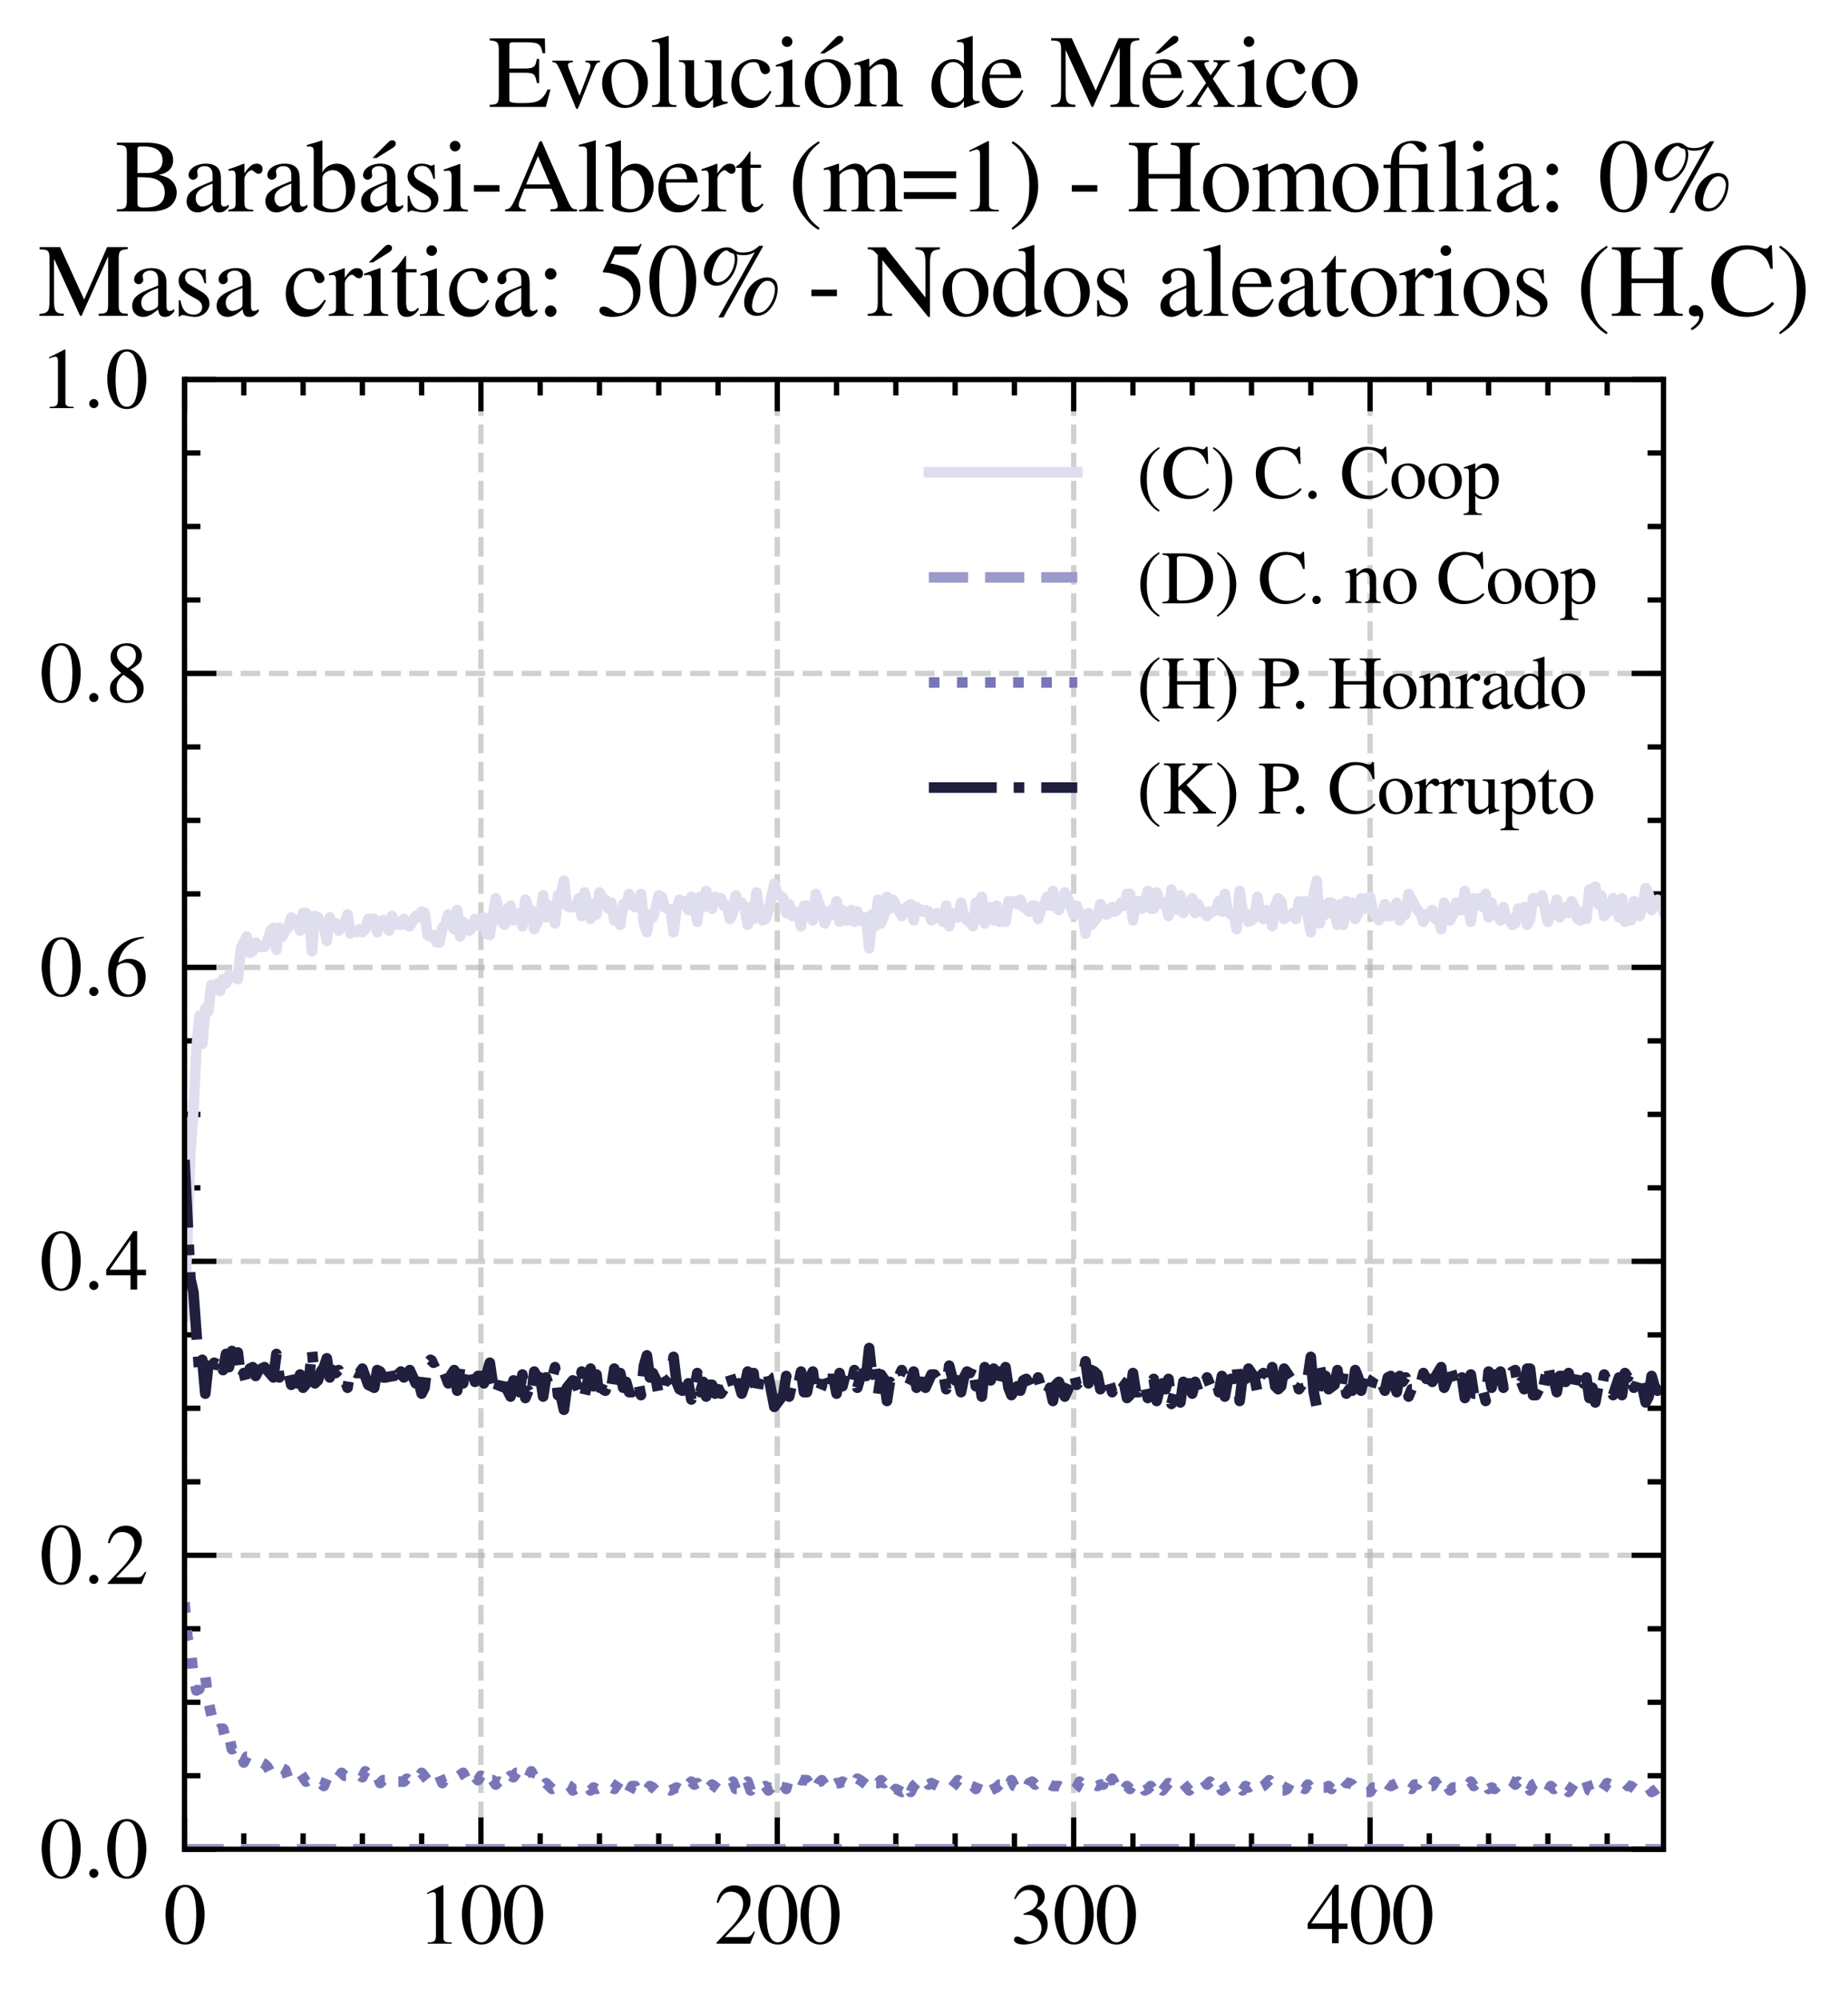 <?xml version="1.0" encoding="utf-8" standalone="no"?>
<!DOCTYPE svg PUBLIC "-//W3C//DTD SVG 1.1//EN"
  "http://www.w3.org/Graphics/SVG/1.1/DTD/svg11.dtd">
<svg xmlns:xlink="http://www.w3.org/1999/xlink" width="174.312pt" height="188.617pt" viewBox="0 0 174.312 188.617" xmlns="http://www.w3.org/2000/svg" version="1.1">
 <defs>
  <style type="text/css">*{stroke-linejoin: round; stroke-linecap: butt}</style>
 </defs>
 <g id="figure_1">
  <g id="patch_1">
   <path d="M 0 188.617 
L 174.312 188.617 
L 174.312 0 
L 0 0 
z
" style="fill: #ffffff"/>
  </g>
  <g id="axes_1">
   <g id="patch_2">
    <path d="M 17.406 174.388 
L 156.906 174.388 
L 156.906 35.788 
L 17.406 35.788 
z
" style="fill: #ffffff"/>
   </g>
   <g id="matplotlib.axis_1">
    <g id="xtick_1">
     <g id="line2d_1">
      <path d="M 17.406 174.388 
L 17.406 35.788 
" clip-path="url(#p02ecd7d03c)" style="fill: none; stroke-dasharray: 1.85,0.8; stroke-dashoffset: 0; stroke: #b0b0b0; stroke-opacity: 0.6; stroke-width: 0.5"/>
     </g>
     <g id="line2d_2">
      <defs>
       <path id="m716e9e7850" d="M 0 0 
L 0 -3 
" style="stroke: #000000; stroke-width: 0.5"/>
      </defs>
      <g>
       <use xlink:href="#m716e9e7850" x="17.406" y="174.388" style="stroke: #000000; stroke-width: 0.5"/>
      </g>
     </g>
     <g id="line2d_3">
      <defs>
       <path id="m6f4e174e95" d="M 0 0 
L 0 3 
" style="stroke: #000000; stroke-width: 0.5"/>
      </defs>
      <g>
       <use xlink:href="#m6f4e174e95" x="17.406" y="35.788" style="stroke: #000000; stroke-width: 0.5"/>
      </g>
     </g>
     <g id="text_1">
      <!-- $\mathdefault{0}$ -->
      <g transform="translate(15.414 183.292) scale(0.08 -0.08)">
       <defs>
        <path id="NimbusRomNo9L-Regu-30" d="M 1626 4352 
C 1274 4352 1005 4244 768 4020 
C 397 3661 154 2925 154 2176 
C 154 1479 365 730 666 372 
C 902 90 1229 -64 1600 -64 
C 1926 -64 2202 45 2432 269 
C 2803 621 3046 1364 3046 2138 
C 3046 3450 2464 4352 1626 4352 
z
M 1606 4186 
C 2144 4186 2432 3463 2432 2125 
C 2432 788 2150 103 1600 103 
C 1050 103 768 788 768 2119 
C 768 3476 1056 4186 1606 4186 
z
" transform="scale(0.016)"/>
       </defs>
       <use xlink:href="#NimbusRomNo9L-Regu-30" transform="scale(0.996)"/>
      </g>
     </g>
    </g>
    <g id="xtick_2">
     <g id="line2d_4">
      <path d="M 45.362 174.388 
L 45.362 35.788 
" clip-path="url(#p02ecd7d03c)" style="fill: none; stroke-dasharray: 1.85,0.8; stroke-dashoffset: 0; stroke: #b0b0b0; stroke-opacity: 0.6; stroke-width: 0.5"/>
     </g>
     <g id="line2d_5">
      <g>
       <use xlink:href="#m716e9e7850" x="45.362" y="174.388" style="stroke: #000000; stroke-width: 0.5"/>
      </g>
     </g>
     <g id="line2d_6">
      <g>
       <use xlink:href="#m6f4e174e95" x="45.362" y="35.788" style="stroke: #000000; stroke-width: 0.5"/>
      </g>
     </g>
     <g id="text_2">
      <!-- $\mathdefault{100}$ -->
      <g transform="translate(39.384 183.292) scale(0.08 -0.08)">
       <defs>
        <path id="NimbusRomNo9L-Regu-31" d="M 1862 4339 
L 710 3757 
L 710 3667 
C 787 3699 858 3725 883 3738 
C 998 3783 1107 3808 1171 3808 
C 1306 3808 1363 3711 1363 3505 
L 1363 592 
C 1363 379 1312 232 1210 173 
C 1114 116 1024 96 755 96 
L 755 0 
L 2522 0 
L 2522 96 
C 2016 96 1914 160 1914 470 
L 1914 4327 
L 1862 4339 
z
" transform="scale(0.016)"/>
       </defs>
       <use xlink:href="#NimbusRomNo9L-Regu-31" transform="scale(0.996)"/>
       <use xlink:href="#NimbusRomNo9L-Regu-30" transform="translate(49.813 0) scale(0.996)"/>
       <use xlink:href="#NimbusRomNo9L-Regu-30" transform="translate(99.626 0) scale(0.996)"/>
      </g>
     </g>
    </g>
    <g id="xtick_3">
     <g id="line2d_7">
      <path d="M 73.318 174.388 
L 73.318 35.788 
" clip-path="url(#p02ecd7d03c)" style="fill: none; stroke-dasharray: 1.85,0.8; stroke-dashoffset: 0; stroke: #b0b0b0; stroke-opacity: 0.6; stroke-width: 0.5"/>
     </g>
     <g id="line2d_8">
      <g>
       <use xlink:href="#m716e9e7850" x="73.318" y="174.388" style="stroke: #000000; stroke-width: 0.5"/>
      </g>
     </g>
     <g id="line2d_9">
      <g>
       <use xlink:href="#m6f4e174e95" x="73.318" y="35.788" style="stroke: #000000; stroke-width: 0.5"/>
      </g>
     </g>
     <g id="text_3">
      <!-- $\mathdefault{200}$ -->
      <g transform="translate(67.34 183.292) scale(0.08 -0.08)">
       <defs>
        <path id="NimbusRomNo9L-Regu-32" d="M 3040 875 
L 2957 907 
C 2720 544 2637 486 2349 486 
L 819 486 
L 1894 1609 
C 2464 2202 2714 2687 2714 3185 
C 2714 3823 2195 4313 1530 4313 
C 1178 4313 845 4173 608 3918 
C 403 3700 307 3496 198 3043 
L 333 3011 
C 589 3636 819 3840 1261 3840 
C 1798 3840 2163 3476 2163 2940 
C 2163 2443 1869 1850 1331 1282 
L 192 77 
L 192 0 
L 2688 0 
L 3040 875 
z
" transform="scale(0.016)"/>
       </defs>
       <use xlink:href="#NimbusRomNo9L-Regu-32" transform="scale(0.996)"/>
       <use xlink:href="#NimbusRomNo9L-Regu-30" transform="translate(49.813 0) scale(0.996)"/>
       <use xlink:href="#NimbusRomNo9L-Regu-30" transform="translate(99.626 0) scale(0.996)"/>
      </g>
     </g>
    </g>
    <g id="xtick_4">
     <g id="line2d_10">
      <path d="M 101.274 174.388 
L 101.274 35.788 
" clip-path="url(#p02ecd7d03c)" style="fill: none; stroke-dasharray: 1.85,0.8; stroke-dashoffset: 0; stroke: #b0b0b0; stroke-opacity: 0.6; stroke-width: 0.5"/>
     </g>
     <g id="line2d_11">
      <g>
       <use xlink:href="#m716e9e7850" x="101.274" y="174.388" style="stroke: #000000; stroke-width: 0.5"/>
      </g>
     </g>
     <g id="line2d_12">
      <g>
       <use xlink:href="#m6f4e174e95" x="101.274" y="35.788" style="stroke: #000000; stroke-width: 0.5"/>
      </g>
     </g>
     <g id="text_4">
      <!-- $\mathdefault{300}$ -->
      <g transform="translate(95.296 183.292) scale(0.08 -0.08)">
       <defs>
        <path id="NimbusRomNo9L-Regu-33" d="M 979 2138 
C 1357 2138 1504 2125 1658 2068 
C 2054 1927 2304 1562 2304 1120 
C 2304 583 1939 167 1466 167 
C 1293 167 1165 212 928 365 
C 736 480 627 525 518 525 
C 371 525 275 436 275 301 
C 275 77 550 -64 998 -64 
C 1491 -64 1997 103 2298 365 
C 2598 628 2765 999 2765 1428 
C 2765 1754 2662 2055 2477 2253 
C 2349 2394 2227 2471 1946 2592 
C 2387 2893 2547 3130 2547 3476 
C 2547 3994 2138 4352 1549 4352 
C 1229 4352 947 4244 717 4039 
C 525 3866 429 3699 288 3315 
L 384 3290 
C 646 3757 934 3968 1338 3968 
C 1754 3968 2042 3687 2042 3284 
C 2042 3053 1946 2823 1786 2663 
C 1594 2471 1414 2375 979 2221 
L 979 2138 
z
" transform="scale(0.016)"/>
       </defs>
       <use xlink:href="#NimbusRomNo9L-Regu-33" transform="scale(0.996)"/>
       <use xlink:href="#NimbusRomNo9L-Regu-30" transform="translate(49.813 0) scale(0.996)"/>
       <use xlink:href="#NimbusRomNo9L-Regu-30" transform="translate(99.626 0) scale(0.996)"/>
      </g>
     </g>
    </g>
    <g id="xtick_5">
     <g id="line2d_13">
      <path d="M 129.23 174.388 
L 129.23 35.788 
" clip-path="url(#p02ecd7d03c)" style="fill: none; stroke-dasharray: 1.85,0.8; stroke-dashoffset: 0; stroke: #b0b0b0; stroke-opacity: 0.6; stroke-width: 0.5"/>
     </g>
     <g id="line2d_14">
      <g>
       <use xlink:href="#m716e9e7850" x="129.23" y="174.388" style="stroke: #000000; stroke-width: 0.5"/>
      </g>
     </g>
     <g id="line2d_15">
      <g>
       <use xlink:href="#m6f4e174e95" x="129.23" y="35.788" style="stroke: #000000; stroke-width: 0.5"/>
      </g>
     </g>
     <g id="text_5">
      <!-- $\mathdefault{400}$ -->
      <g transform="translate(123.252 183.292) scale(0.08 -0.08)">
       <defs>
        <path id="NimbusRomNo9L-Regu-34" d="M 3021 1497 
L 2368 1497 
L 2368 4352 
L 2086 4352 
L 77 1497 
L 77 1088 
L 1875 1088 
L 1875 32 
L 2368 32 
L 2368 1088 
L 3021 1088 
L 3021 1497 
z
M 1869 1497 
L 333 1497 
L 1869 3698 
L 1869 1497 
z
" transform="scale(0.016)"/>
       </defs>
       <use xlink:href="#NimbusRomNo9L-Regu-34" transform="scale(0.996)"/>
       <use xlink:href="#NimbusRomNo9L-Regu-30" transform="translate(49.813 0) scale(0.996)"/>
       <use xlink:href="#NimbusRomNo9L-Regu-30" transform="translate(99.626 0) scale(0.996)"/>
      </g>
     </g>
    </g>
    <g id="xtick_6">
     <g id="line2d_16">
      <defs>
       <path id="me4ee416f00" d="M 0 0 
L 0 -1.5 
" style="stroke: #000000; stroke-width: 0.5"/>
      </defs>
      <g>
       <use xlink:href="#me4ee416f00" x="22.997" y="174.388" style="stroke: #000000; stroke-width: 0.5"/>
      </g>
     </g>
     <g id="line2d_17">
      <defs>
       <path id="mb0c9d4d78b" d="M 0 0 
L 0 1.5 
" style="stroke: #000000; stroke-width: 0.5"/>
      </defs>
      <g>
       <use xlink:href="#mb0c9d4d78b" x="22.997" y="35.788" style="stroke: #000000; stroke-width: 0.5"/>
      </g>
     </g>
    </g>
    <g id="xtick_7">
     <g id="line2d_18">
      <g>
       <use xlink:href="#me4ee416f00" x="28.588" y="174.388" style="stroke: #000000; stroke-width: 0.5"/>
      </g>
     </g>
     <g id="line2d_19">
      <g>
       <use xlink:href="#mb0c9d4d78b" x="28.588" y="35.788" style="stroke: #000000; stroke-width: 0.5"/>
      </g>
     </g>
    </g>
    <g id="xtick_8">
     <g id="line2d_20">
      <g>
       <use xlink:href="#me4ee416f00" x="34.18" y="174.388" style="stroke: #000000; stroke-width: 0.5"/>
      </g>
     </g>
     <g id="line2d_21">
      <g>
       <use xlink:href="#mb0c9d4d78b" x="34.18" y="35.788" style="stroke: #000000; stroke-width: 0.5"/>
      </g>
     </g>
    </g>
    <g id="xtick_9">
     <g id="line2d_22">
      <g>
       <use xlink:href="#me4ee416f00" x="39.771" y="174.388" style="stroke: #000000; stroke-width: 0.5"/>
      </g>
     </g>
     <g id="line2d_23">
      <g>
       <use xlink:href="#mb0c9d4d78b" x="39.771" y="35.788" style="stroke: #000000; stroke-width: 0.5"/>
      </g>
     </g>
    </g>
    <g id="xtick_10">
     <g id="line2d_24">
      <g>
       <use xlink:href="#me4ee416f00" x="50.953" y="174.388" style="stroke: #000000; stroke-width: 0.5"/>
      </g>
     </g>
     <g id="line2d_25">
      <g>
       <use xlink:href="#mb0c9d4d78b" x="50.953" y="35.788" style="stroke: #000000; stroke-width: 0.5"/>
      </g>
     </g>
    </g>
    <g id="xtick_11">
     <g id="line2d_26">
      <g>
       <use xlink:href="#me4ee416f00" x="56.544" y="174.388" style="stroke: #000000; stroke-width: 0.5"/>
      </g>
     </g>
     <g id="line2d_27">
      <g>
       <use xlink:href="#mb0c9d4d78b" x="56.544" y="35.788" style="stroke: #000000; stroke-width: 0.5"/>
      </g>
     </g>
    </g>
    <g id="xtick_12">
     <g id="line2d_28">
      <g>
       <use xlink:href="#me4ee416f00" x="62.136" y="174.388" style="stroke: #000000; stroke-width: 0.5"/>
      </g>
     </g>
     <g id="line2d_29">
      <g>
       <use xlink:href="#mb0c9d4d78b" x="62.136" y="35.788" style="stroke: #000000; stroke-width: 0.5"/>
      </g>
     </g>
    </g>
    <g id="xtick_13">
     <g id="line2d_30">
      <g>
       <use xlink:href="#me4ee416f00" x="67.727" y="174.388" style="stroke: #000000; stroke-width: 0.5"/>
      </g>
     </g>
     <g id="line2d_31">
      <g>
       <use xlink:href="#mb0c9d4d78b" x="67.727" y="35.788" style="stroke: #000000; stroke-width: 0.5"/>
      </g>
     </g>
    </g>
    <g id="xtick_14">
     <g id="line2d_32">
      <g>
       <use xlink:href="#me4ee416f00" x="78.909" y="174.388" style="stroke: #000000; stroke-width: 0.5"/>
      </g>
     </g>
     <g id="line2d_33">
      <g>
       <use xlink:href="#mb0c9d4d78b" x="78.909" y="35.788" style="stroke: #000000; stroke-width: 0.5"/>
      </g>
     </g>
    </g>
    <g id="xtick_15">
     <g id="line2d_34">
      <g>
       <use xlink:href="#me4ee416f00" x="84.5" y="174.388" style="stroke: #000000; stroke-width: 0.5"/>
      </g>
     </g>
     <g id="line2d_35">
      <g>
       <use xlink:href="#mb0c9d4d78b" x="84.5" y="35.788" style="stroke: #000000; stroke-width: 0.5"/>
      </g>
     </g>
    </g>
    <g id="xtick_16">
     <g id="line2d_36">
      <g>
       <use xlink:href="#me4ee416f00" x="90.091" y="174.388" style="stroke: #000000; stroke-width: 0.5"/>
      </g>
     </g>
     <g id="line2d_37">
      <g>
       <use xlink:href="#mb0c9d4d78b" x="90.091" y="35.788" style="stroke: #000000; stroke-width: 0.5"/>
      </g>
     </g>
    </g>
    <g id="xtick_17">
     <g id="line2d_38">
      <g>
       <use xlink:href="#me4ee416f00" x="95.683" y="174.388" style="stroke: #000000; stroke-width: 0.5"/>
      </g>
     </g>
     <g id="line2d_39">
      <g>
       <use xlink:href="#mb0c9d4d78b" x="95.683" y="35.788" style="stroke: #000000; stroke-width: 0.5"/>
      </g>
     </g>
    </g>
    <g id="xtick_18">
     <g id="line2d_40">
      <g>
       <use xlink:href="#me4ee416f00" x="106.865" y="174.388" style="stroke: #000000; stroke-width: 0.5"/>
      </g>
     </g>
     <g id="line2d_41">
      <g>
       <use xlink:href="#mb0c9d4d78b" x="106.865" y="35.788" style="stroke: #000000; stroke-width: 0.5"/>
      </g>
     </g>
    </g>
    <g id="xtick_19">
     <g id="line2d_42">
      <g>
       <use xlink:href="#me4ee416f00" x="112.456" y="174.388" style="stroke: #000000; stroke-width: 0.5"/>
      </g>
     </g>
     <g id="line2d_43">
      <g>
       <use xlink:href="#mb0c9d4d78b" x="112.456" y="35.788" style="stroke: #000000; stroke-width: 0.5"/>
      </g>
     </g>
    </g>
    <g id="xtick_20">
     <g id="line2d_44">
      <g>
       <use xlink:href="#me4ee416f00" x="118.047" y="174.388" style="stroke: #000000; stroke-width: 0.5"/>
      </g>
     </g>
     <g id="line2d_45">
      <g>
       <use xlink:href="#mb0c9d4d78b" x="118.047" y="35.788" style="stroke: #000000; stroke-width: 0.5"/>
      </g>
     </g>
    </g>
    <g id="xtick_21">
     <g id="line2d_46">
      <g>
       <use xlink:href="#me4ee416f00" x="123.639" y="174.388" style="stroke: #000000; stroke-width: 0.5"/>
      </g>
     </g>
     <g id="line2d_47">
      <g>
       <use xlink:href="#mb0c9d4d78b" x="123.639" y="35.788" style="stroke: #000000; stroke-width: 0.5"/>
      </g>
     </g>
    </g>
    <g id="xtick_22">
     <g id="line2d_48">
      <g>
       <use xlink:href="#me4ee416f00" x="134.821" y="174.388" style="stroke: #000000; stroke-width: 0.5"/>
      </g>
     </g>
     <g id="line2d_49">
      <g>
       <use xlink:href="#mb0c9d4d78b" x="134.821" y="35.788" style="stroke: #000000; stroke-width: 0.5"/>
      </g>
     </g>
    </g>
    <g id="xtick_23">
     <g id="line2d_50">
      <g>
       <use xlink:href="#me4ee416f00" x="140.412" y="174.388" style="stroke: #000000; stroke-width: 0.5"/>
      </g>
     </g>
     <g id="line2d_51">
      <g>
       <use xlink:href="#mb0c9d4d78b" x="140.412" y="35.788" style="stroke: #000000; stroke-width: 0.5"/>
      </g>
     </g>
    </g>
    <g id="xtick_24">
     <g id="line2d_52">
      <g>
       <use xlink:href="#me4ee416f00" x="146.003" y="174.388" style="stroke: #000000; stroke-width: 0.5"/>
      </g>
     </g>
     <g id="line2d_53">
      <g>
       <use xlink:href="#mb0c9d4d78b" x="146.003" y="35.788" style="stroke: #000000; stroke-width: 0.5"/>
      </g>
     </g>
    </g>
    <g id="xtick_25">
     <g id="line2d_54">
      <g>
       <use xlink:href="#me4ee416f00" x="151.594" y="174.388" style="stroke: #000000; stroke-width: 0.5"/>
      </g>
     </g>
     <g id="line2d_55">
      <g>
       <use xlink:href="#mb0c9d4d78b" x="151.594" y="35.788" style="stroke: #000000; stroke-width: 0.5"/>
      </g>
     </g>
    </g>
   </g>
   <g id="matplotlib.axis_2">
    <g id="ytick_1">
     <g id="line2d_56">
      <path d="M 17.406 174.388 
L 156.906 174.388 
" clip-path="url(#p02ecd7d03c)" style="fill: none; stroke-dasharray: 1.85,0.8; stroke-dashoffset: 0; stroke: #b0b0b0; stroke-opacity: 0.6; stroke-width: 0.5"/>
     </g>
     <g id="line2d_57">
      <defs>
       <path id="m2c292890d9" d="M 0 0 
L 3 0 
" style="stroke: #000000; stroke-width: 0.5"/>
      </defs>
      <g>
       <use xlink:href="#m2c292890d9" x="17.406" y="174.388" style="stroke: #000000; stroke-width: 0.5"/>
      </g>
     </g>
     <g id="line2d_58">
      <defs>
       <path id="me407ed85f0" d="M 0 0 
L -3 0 
" style="stroke: #000000; stroke-width: 0.5"/>
      </defs>
      <g>
       <use xlink:href="#me407ed85f0" x="156.906" y="174.388" style="stroke: #000000; stroke-width: 0.5"/>
      </g>
     </g>
     <g id="text_6">
      <!-- $\mathdefault{0.0}$ -->
      <g transform="translate(3.728 177.09) scale(0.08 -0.08)">
       <defs>
        <path id="CMMI10-3a" d="M 1229 338 
C 1229 522 1075 675 890 675 
C 704 675 550 522 550 338 
C 550 153 704 0 890 0 
C 1075 0 1229 153 1229 338 
z
" transform="scale(0.016)"/>
       </defs>
       <use xlink:href="#NimbusRomNo9L-Regu-30" transform="scale(0.996)"/>
       <use xlink:href="#CMMI10-3a" transform="translate(49.813 0) scale(0.996)"/>
       <use xlink:href="#NimbusRomNo9L-Regu-30" transform="translate(77.409 0) scale(0.996)"/>
      </g>
     </g>
    </g>
    <g id="ytick_2">
     <g id="line2d_59">
      <path d="M 17.406 146.668 
L 156.906 146.668 
" clip-path="url(#p02ecd7d03c)" style="fill: none; stroke-dasharray: 1.85,0.8; stroke-dashoffset: 0; stroke: #b0b0b0; stroke-opacity: 0.6; stroke-width: 0.5"/>
     </g>
     <g id="line2d_60">
      <g>
       <use xlink:href="#m2c292890d9" x="17.406" y="146.668" style="stroke: #000000; stroke-width: 0.5"/>
      </g>
     </g>
     <g id="line2d_61">
      <g>
       <use xlink:href="#me407ed85f0" x="156.906" y="146.668" style="stroke: #000000; stroke-width: 0.5"/>
      </g>
     </g>
     <g id="text_7">
      <!-- $\mathdefault{0.2}$ -->
      <g transform="translate(3.728 149.37) scale(0.08 -0.08)">
       <use xlink:href="#NimbusRomNo9L-Regu-30" transform="scale(0.996)"/>
       <use xlink:href="#CMMI10-3a" transform="translate(49.813 0) scale(0.996)"/>
       <use xlink:href="#NimbusRomNo9L-Regu-32" transform="translate(77.409 0) scale(0.996)"/>
      </g>
     </g>
    </g>
    <g id="ytick_3">
     <g id="line2d_62">
      <path d="M 17.406 118.948 
L 156.906 118.948 
" clip-path="url(#p02ecd7d03c)" style="fill: none; stroke-dasharray: 1.85,0.8; stroke-dashoffset: 0; stroke: #b0b0b0; stroke-opacity: 0.6; stroke-width: 0.5"/>
     </g>
     <g id="line2d_63">
      <g>
       <use xlink:href="#m2c292890d9" x="17.406" y="118.948" style="stroke: #000000; stroke-width: 0.5"/>
      </g>
     </g>
     <g id="line2d_64">
      <g>
       <use xlink:href="#me407ed85f0" x="156.906" y="118.948" style="stroke: #000000; stroke-width: 0.5"/>
      </g>
     </g>
     <g id="text_8">
      <!-- $\mathdefault{0.4}$ -->
      <g transform="translate(3.728 121.65) scale(0.08 -0.08)">
       <use xlink:href="#NimbusRomNo9L-Regu-30" transform="scale(0.996)"/>
       <use xlink:href="#CMMI10-3a" transform="translate(49.813 0) scale(0.996)"/>
       <use xlink:href="#NimbusRomNo9L-Regu-34" transform="translate(77.409 0) scale(0.996)"/>
      </g>
     </g>
    </g>
    <g id="ytick_4">
     <g id="line2d_65">
      <path d="M 17.406 91.228 
L 156.906 91.228 
" clip-path="url(#p02ecd7d03c)" style="fill: none; stroke-dasharray: 1.85,0.8; stroke-dashoffset: 0; stroke: #b0b0b0; stroke-opacity: 0.6; stroke-width: 0.5"/>
     </g>
     <g id="line2d_66">
      <g>
       <use xlink:href="#m2c292890d9" x="17.406" y="91.228" style="stroke: #000000; stroke-width: 0.5"/>
      </g>
     </g>
     <g id="line2d_67">
      <g>
       <use xlink:href="#me407ed85f0" x="156.906" y="91.228" style="stroke: #000000; stroke-width: 0.5"/>
      </g>
     </g>
     <g id="text_9">
      <!-- $\mathdefault{0.6}$ -->
      <g transform="translate(3.728 93.93) scale(0.08 -0.08)">
       <defs>
        <path id="NimbusRomNo9L-Regu-36" d="M 2854 4391 
C 2125 4327 1754 4205 1286 3879 
C 595 3386 218 2656 218 1802 
C 218 1248 390 688 666 370 
C 909 89 1254 -64 1651 -64 
C 2445 -64 2995 541 2995 1421 
C 2995 2236 2528 2752 1792 2752 
C 1510 2752 1376 2707 973 2464 
C 1146 3431 1862 4122 2867 4288 
L 2854 4391 
z
M 1549 2458 
C 2099 2458 2419 2000 2419 1204 
C 2419 504 2170 116 1722 116 
C 1158 116 813 714 813 1700 
C 813 2025 864 2203 992 2299 
C 1126 2400 1325 2458 1549 2458 
z
" transform="scale(0.016)"/>
       </defs>
       <use xlink:href="#NimbusRomNo9L-Regu-30" transform="scale(0.996)"/>
       <use xlink:href="#CMMI10-3a" transform="translate(49.813 0) scale(0.996)"/>
       <use xlink:href="#NimbusRomNo9L-Regu-36" transform="translate(77.409 0) scale(0.996)"/>
      </g>
     </g>
    </g>
    <g id="ytick_5">
     <g id="line2d_68">
      <path d="M 17.406 63.508 
L 156.906 63.508 
" clip-path="url(#p02ecd7d03c)" style="fill: none; stroke-dasharray: 1.85,0.8; stroke-dashoffset: 0; stroke: #b0b0b0; stroke-opacity: 0.6; stroke-width: 0.5"/>
     </g>
     <g id="line2d_69">
      <g>
       <use xlink:href="#m2c292890d9" x="17.406" y="63.508" style="stroke: #000000; stroke-width: 0.5"/>
      </g>
     </g>
     <g id="line2d_70">
      <g>
       <use xlink:href="#me407ed85f0" x="156.906" y="63.508" style="stroke: #000000; stroke-width: 0.5"/>
      </g>
     </g>
     <g id="text_10">
      <!-- $\mathdefault{0.8}$ -->
      <g transform="translate(3.728 66.21) scale(0.08 -0.08)">
       <defs>
        <path id="NimbusRomNo9L-Regu-38" d="M 1856 2400 
C 2490 2740 2714 3008 2714 3444 
C 2714 3968 2253 4352 1613 4352 
C 915 4352 397 3924 397 3341 
C 397 2925 518 2740 1190 2151 
C 499 1626 358 1428 358 992 
C 358 372 864 -64 1587 -64 
C 2355 -64 2848 359 2848 1018 
C 2848 1511 2630 1824 1856 2400 
z
M 1741 1741 
C 2208 1408 2362 1178 2362 820 
C 2362 404 2074 116 1658 116 
C 1171 116 845 487 845 1044 
C 845 1453 986 1722 1357 2023 
L 1741 1741 
z
M 1670 2516 
C 1101 2887 870 3181 870 3540 
C 870 3911 1158 4173 1562 4173 
C 1997 4173 2272 3892 2272 3450 
C 2272 3085 2093 2797 1728 2554 
C 1696 2535 1696 2535 1670 2516 
z
" transform="scale(0.016)"/>
       </defs>
       <use xlink:href="#NimbusRomNo9L-Regu-30" transform="scale(0.996)"/>
       <use xlink:href="#CMMI10-3a" transform="translate(49.813 0) scale(0.996)"/>
       <use xlink:href="#NimbusRomNo9L-Regu-38" transform="translate(77.409 0) scale(0.996)"/>
      </g>
     </g>
    </g>
    <g id="ytick_6">
     <g id="line2d_71">
      <path d="M 17.406 35.788 
L 156.906 35.788 
" clip-path="url(#p02ecd7d03c)" style="fill: none; stroke-dasharray: 1.85,0.8; stroke-dashoffset: 0; stroke: #b0b0b0; stroke-opacity: 0.6; stroke-width: 0.5"/>
     </g>
     <g id="line2d_72">
      <g>
       <use xlink:href="#m2c292890d9" x="17.406" y="35.788" style="stroke: #000000; stroke-width: 0.5"/>
      </g>
     </g>
     <g id="line2d_73">
      <g>
       <use xlink:href="#me407ed85f0" x="156.906" y="35.788" style="stroke: #000000; stroke-width: 0.5"/>
      </g>
     </g>
     <g id="text_11">
      <!-- $\mathdefault{1.0}$ -->
      <g transform="translate(3.728 38.49) scale(0.08 -0.08)">
       <use xlink:href="#NimbusRomNo9L-Regu-31" transform="scale(0.996)"/>
       <use xlink:href="#CMMI10-3a" transform="translate(49.813 0) scale(0.996)"/>
       <use xlink:href="#NimbusRomNo9L-Regu-30" transform="translate(77.409 0) scale(0.996)"/>
      </g>
     </g>
    </g>
    <g id="ytick_7">
     <g id="line2d_74">
      <defs>
       <path id="m28dfc901ac" d="M 0 0 
L 1.5 0 
" style="stroke: #000000; stroke-width: 0.5"/>
      </defs>
      <g>
       <use xlink:href="#m28dfc901ac" x="17.406" y="167.458" style="stroke: #000000; stroke-width: 0.5"/>
      </g>
     </g>
     <g id="line2d_75">
      <defs>
       <path id="m522566eabe" d="M 0 0 
L -1.5 0 
" style="stroke: #000000; stroke-width: 0.5"/>
      </defs>
      <g>
       <use xlink:href="#m522566eabe" x="156.906" y="167.458" style="stroke: #000000; stroke-width: 0.5"/>
      </g>
     </g>
    </g>
    <g id="ytick_8">
     <g id="line2d_76">
      <g>
       <use xlink:href="#m28dfc901ac" x="17.406" y="160.528" style="stroke: #000000; stroke-width: 0.5"/>
      </g>
     </g>
     <g id="line2d_77">
      <g>
       <use xlink:href="#m522566eabe" x="156.906" y="160.528" style="stroke: #000000; stroke-width: 0.5"/>
      </g>
     </g>
    </g>
    <g id="ytick_9">
     <g id="line2d_78">
      <g>
       <use xlink:href="#m28dfc901ac" x="17.406" y="153.598" style="stroke: #000000; stroke-width: 0.5"/>
      </g>
     </g>
     <g id="line2d_79">
      <g>
       <use xlink:href="#m522566eabe" x="156.906" y="153.598" style="stroke: #000000; stroke-width: 0.5"/>
      </g>
     </g>
    </g>
    <g id="ytick_10">
     <g id="line2d_80">
      <g>
       <use xlink:href="#m28dfc901ac" x="17.406" y="139.738" style="stroke: #000000; stroke-width: 0.5"/>
      </g>
     </g>
     <g id="line2d_81">
      <g>
       <use xlink:href="#m522566eabe" x="156.906" y="139.738" style="stroke: #000000; stroke-width: 0.5"/>
      </g>
     </g>
    </g>
    <g id="ytick_11">
     <g id="line2d_82">
      <g>
       <use xlink:href="#m28dfc901ac" x="17.406" y="132.808" style="stroke: #000000; stroke-width: 0.5"/>
      </g>
     </g>
     <g id="line2d_83">
      <g>
       <use xlink:href="#m522566eabe" x="156.906" y="132.808" style="stroke: #000000; stroke-width: 0.5"/>
      </g>
     </g>
    </g>
    <g id="ytick_12">
     <g id="line2d_84">
      <g>
       <use xlink:href="#m28dfc901ac" x="17.406" y="125.878" style="stroke: #000000; stroke-width: 0.5"/>
      </g>
     </g>
     <g id="line2d_85">
      <g>
       <use xlink:href="#m522566eabe" x="156.906" y="125.878" style="stroke: #000000; stroke-width: 0.5"/>
      </g>
     </g>
    </g>
    <g id="ytick_13">
     <g id="line2d_86">
      <g>
       <use xlink:href="#m28dfc901ac" x="17.406" y="112.018" style="stroke: #000000; stroke-width: 0.5"/>
      </g>
     </g>
     <g id="line2d_87">
      <g>
       <use xlink:href="#m522566eabe" x="156.906" y="112.018" style="stroke: #000000; stroke-width: 0.5"/>
      </g>
     </g>
    </g>
    <g id="ytick_14">
     <g id="line2d_88">
      <g>
       <use xlink:href="#m28dfc901ac" x="17.406" y="105.088" style="stroke: #000000; stroke-width: 0.5"/>
      </g>
     </g>
     <g id="line2d_89">
      <g>
       <use xlink:href="#m522566eabe" x="156.906" y="105.088" style="stroke: #000000; stroke-width: 0.5"/>
      </g>
     </g>
    </g>
    <g id="ytick_15">
     <g id="line2d_90">
      <g>
       <use xlink:href="#m28dfc901ac" x="17.406" y="98.158" style="stroke: #000000; stroke-width: 0.5"/>
      </g>
     </g>
     <g id="line2d_91">
      <g>
       <use xlink:href="#m522566eabe" x="156.906" y="98.158" style="stroke: #000000; stroke-width: 0.5"/>
      </g>
     </g>
    </g>
    <g id="ytick_16">
     <g id="line2d_92">
      <g>
       <use xlink:href="#m28dfc901ac" x="17.406" y="84.298" style="stroke: #000000; stroke-width: 0.5"/>
      </g>
     </g>
     <g id="line2d_93">
      <g>
       <use xlink:href="#m522566eabe" x="156.906" y="84.298" style="stroke: #000000; stroke-width: 0.5"/>
      </g>
     </g>
    </g>
    <g id="ytick_17">
     <g id="line2d_94">
      <g>
       <use xlink:href="#m28dfc901ac" x="17.406" y="77.368" style="stroke: #000000; stroke-width: 0.5"/>
      </g>
     </g>
     <g id="line2d_95">
      <g>
       <use xlink:href="#m522566eabe" x="156.906" y="77.368" style="stroke: #000000; stroke-width: 0.5"/>
      </g>
     </g>
    </g>
    <g id="ytick_18">
     <g id="line2d_96">
      <g>
       <use xlink:href="#m28dfc901ac" x="17.406" y="70.438" style="stroke: #000000; stroke-width: 0.5"/>
      </g>
     </g>
     <g id="line2d_97">
      <g>
       <use xlink:href="#m522566eabe" x="156.906" y="70.438" style="stroke: #000000; stroke-width: 0.5"/>
      </g>
     </g>
    </g>
    <g id="ytick_19">
     <g id="line2d_98">
      <g>
       <use xlink:href="#m28dfc901ac" x="17.406" y="56.578" style="stroke: #000000; stroke-width: 0.5"/>
      </g>
     </g>
     <g id="line2d_99">
      <g>
       <use xlink:href="#m522566eabe" x="156.906" y="56.578" style="stroke: #000000; stroke-width: 0.5"/>
      </g>
     </g>
    </g>
    <g id="ytick_20">
     <g id="line2d_100">
      <g>
       <use xlink:href="#m28dfc901ac" x="17.406" y="49.648" style="stroke: #000000; stroke-width: 0.5"/>
      </g>
     </g>
     <g id="line2d_101">
      <g>
       <use xlink:href="#m522566eabe" x="156.906" y="49.648" style="stroke: #000000; stroke-width: 0.5"/>
      </g>
     </g>
    </g>
    <g id="ytick_21">
     <g id="line2d_102">
      <g>
       <use xlink:href="#m28dfc901ac" x="17.406" y="42.718" style="stroke: #000000; stroke-width: 0.5"/>
      </g>
     </g>
     <g id="line2d_103">
      <g>
       <use xlink:href="#m522566eabe" x="156.906" y="42.718" style="stroke: #000000; stroke-width: 0.5"/>
      </g>
     </g>
    </g>
   </g>
   <g id="line2d_104">
    <path d="M 17.406 124.076 
L 17.965 108.553 
L 18.245 104.672 
L 18.524 98.99 
L 18.804 95.802 
L 19.083 98.435 
L 19.363 95.109 
L 19.643 95.386 
L 19.922 92.891 
L 20.202 93.168 
L 20.481 92.753 
L 20.761 93.446 
L 21.04 92.337 
L 21.32 92.753 
L 21.599 91.921 
L 21.879 92.198 
L 22.159 92.06 
L 22.438 92.337 
L 22.718 89.426 
L 23.277 88.317 
L 23.556 89.842 
L 23.836 89.703 
L 24.116 88.872 
L 24.395 89.288 
L 24.954 89.288 
L 25.234 88.733 
L 25.513 87.763 
L 25.793 87.486 
L 26.072 89.565 
L 26.352 87.486 
L 26.632 88.317 
L 26.911 87.763 
L 27.191 87.486 
L 27.47 86.516 
L 27.75 87.07 
L 28.029 86.793 
L 28.309 87.763 
L 28.588 86.1 
L 28.868 86.1 
L 29.148 86.516 
L 29.427 89.703 
L 29.707 86.377 
L 29.986 86.516 
L 30.266 87.07 
L 30.545 87.209 
L 30.825 88.733 
L 31.104 86.516 
L 31.384 87.347 
L 31.664 87.07 
L 31.943 87.763 
L 32.502 87.07 
L 32.782 86.238 
L 33.061 88.04 
L 33.341 87.763 
L 33.621 87.902 
L 33.9 87.624 
L 34.18 87.902 
L 34.459 87.624 
L 34.739 86.654 
L 35.298 86.654 
L 35.577 87.902 
L 35.857 87.07 
L 36.137 86.793 
L 36.416 86.793 
L 36.696 87.763 
L 36.975 86.377 
L 37.255 87.209 
L 37.534 86.931 
L 37.814 87.209 
L 38.093 86.654 
L 38.373 87.209 
L 38.653 87.347 
L 39.212 86.377 
L 39.491 86.516 
L 39.771 85.961 
L 40.05 86.1 
L 40.33 88.179 
L 40.609 88.317 
L 40.889 88.179 
L 41.169 88.872 
L 41.448 88.872 
L 41.728 87.486 
L 42.007 87.209 
L 42.287 86.238 
L 42.566 87.209 
L 42.846 87.624 
L 43.126 85.823 
L 43.405 88.317 
L 43.685 86.931 
L 43.964 87.624 
L 44.244 87.763 
L 44.523 87.486 
L 44.803 86.654 
L 45.362 87.347 
L 45.642 86.516 
L 45.921 88.04 
L 46.201 88.179 
L 46.76 84.714 
L 47.319 86.931 
L 47.598 87.209 
L 47.878 85.684 
L 48.158 85.407 
L 48.437 86.793 
L 48.996 86.1 
L 49.276 87.347 
L 49.555 84.852 
L 49.835 85.684 
L 50.115 85.823 
L 50.394 87.624 
L 50.953 86.377 
L 51.233 84.437 
L 51.512 86.516 
L 51.792 85.407 
L 52.071 85.823 
L 52.351 87.07 
L 52.631 84.437 
L 52.91 84.298 
L 53.19 83.051 
L 53.469 85.407 
L 53.749 85.545 
L 54.308 85.545 
L 54.587 84.714 
L 54.867 86.377 
L 55.147 84.159 
L 55.706 86.654 
L 55.985 85.268 
L 56.265 86.238 
L 56.544 84.159 
L 56.824 84.714 
L 57.103 84.852 
L 57.383 85.684 
L 57.663 85.13 
L 57.942 86.793 
L 58.222 86.377 
L 58.501 87.209 
L 58.781 85.268 
L 59.06 85.407 
L 59.34 84.298 
L 59.899 85.545 
L 60.179 85.407 
L 60.458 84.298 
L 60.738 87.07 
L 61.017 87.902 
L 61.297 86.238 
L 61.576 86.516 
L 61.856 85.684 
L 62.136 84.437 
L 62.415 84.575 
L 62.695 85.545 
L 63.254 85.823 
L 63.533 87.902 
L 63.813 85.684 
L 64.092 84.852 
L 64.372 85.268 
L 64.652 84.991 
L 64.931 85.823 
L 65.211 84.575 
L 65.49 85.268 
L 65.77 86.931 
L 66.049 84.575 
L 66.329 85.545 
L 66.608 84.021 
L 66.888 85.407 
L 67.168 85.684 
L 67.447 84.575 
L 67.727 84.852 
L 68.006 84.714 
L 68.286 85.407 
L 68.565 85.407 
L 68.845 86.654 
L 69.125 86.1 
L 69.404 84.437 
L 69.684 85.407 
L 69.963 85.13 
L 70.243 85.684 
L 70.522 87.209 
L 70.802 85.545 
L 71.081 86.654 
L 71.361 84.159 
L 71.641 85.961 
L 71.92 86.793 
L 72.2 86.654 
L 72.479 85.961 
L 73.038 83.328 
L 73.318 84.298 
L 73.877 84.714 
L 74.157 86.1 
L 74.436 85.268 
L 74.716 86.377 
L 74.995 85.961 
L 75.275 86.1 
L 75.554 87.347 
L 75.834 85.407 
L 76.114 85.407 
L 76.393 86.377 
L 76.673 86.793 
L 76.952 84.298 
L 77.511 85.961 
L 77.791 87.07 
L 78.35 85.823 
L 78.63 86.238 
L 78.909 84.991 
L 79.189 86.931 
L 79.468 85.823 
L 79.748 86.793 
L 80.027 86.793 
L 80.307 85.823 
L 80.586 86.931 
L 80.866 85.961 
L 81.146 86.793 
L 81.425 86.931 
L 81.705 86.516 
L 81.984 89.426 
L 82.264 86.238 
L 82.543 87.347 
L 82.823 84.852 
L 83.102 87.07 
L 83.382 86.377 
L 83.662 84.575 
L 83.941 85.684 
L 84.221 84.852 
L 85.059 86.377 
L 85.339 85.684 
L 85.898 85.268 
L 86.178 86.793 
L 86.457 85.545 
L 87.016 85.961 
L 87.296 85.823 
L 87.575 85.961 
L 87.855 86.793 
L 88.135 86.654 
L 88.414 86.1 
L 88.694 86.238 
L 88.973 86.931 
L 89.253 85.407 
L 89.532 87.347 
L 89.812 86.1 
L 90.091 86.238 
L 90.371 86.516 
L 90.651 85.13 
L 90.93 86.377 
L 91.21 86.793 
L 91.489 86.931 
L 91.769 87.347 
L 92.048 85.13 
L 92.328 86.654 
L 92.607 84.575 
L 92.887 87.07 
L 93.167 86.1 
L 93.446 85.545 
L 93.726 86.793 
L 94.005 85.407 
L 94.285 86.931 
L 94.564 86.238 
L 94.844 86.931 
L 95.124 84.991 
L 95.403 85.13 
L 95.683 84.991 
L 95.962 85.268 
L 96.242 84.852 
L 96.521 85.545 
L 96.801 85.684 
L 97.08 85.961 
L 97.36 85.407 
L 97.64 85.407 
L 97.919 86.654 
L 98.199 85.684 
L 98.478 85.407 
L 98.758 84.575 
L 99.037 85.407 
L 99.317 84.021 
L 99.596 85.545 
L 99.876 85.823 
L 100.435 84.159 
L 100.715 84.714 
L 101.274 86.238 
L 101.553 85.407 
L 101.833 86.238 
L 102.112 86.238 
L 102.392 88.04 
L 102.672 86.1 
L 102.951 87.209 
L 103.51 86.516 
L 103.79 85.268 
L 104.349 86.238 
L 104.629 86.1 
L 104.908 85.545 
L 105.188 85.961 
L 105.467 85.684 
L 105.747 85.13 
L 106.026 85.407 
L 106.306 84.298 
L 106.585 84.298 
L 106.865 86.793 
L 107.145 84.991 
L 107.424 84.991 
L 107.704 85.684 
L 107.983 85.268 
L 108.263 84.021 
L 108.542 85.684 
L 108.822 85.684 
L 109.101 84.159 
L 109.381 84.991 
L 109.661 85.268 
L 109.94 85.13 
L 110.22 86.377 
L 110.499 83.882 
L 110.779 85.268 
L 111.058 85.823 
L 111.338 84.437 
L 111.618 86.1 
L 112.456 84.714 
L 112.736 86.1 
L 113.015 85.268 
L 113.295 85.961 
L 113.574 85.961 
L 113.854 86.377 
L 114.134 85.961 
L 114.413 85.961 
L 114.693 85.823 
L 114.972 84.991 
L 115.252 85.961 
L 115.531 84.298 
L 115.811 85.961 
L 116.09 86.238 
L 116.37 86.1 
L 116.65 87.624 
L 116.929 84.021 
L 117.209 85.961 
L 117.488 86.1 
L 117.768 86.931 
L 118.047 86.793 
L 118.327 86.516 
L 118.606 84.575 
L 118.886 86.238 
L 119.166 86.654 
L 119.445 85.823 
L 119.725 86.1 
L 120.004 87.347 
L 120.284 85.407 
L 120.563 84.714 
L 120.843 84.991 
L 121.123 86.654 
L 121.402 86.377 
L 121.682 86.377 
L 121.961 86.1 
L 122.241 86.654 
L 122.52 84.991 
L 122.8 85.407 
L 123.079 84.991 
L 123.639 87.902 
L 123.918 84.298 
L 124.198 83.051 
L 124.477 87.07 
L 124.757 85.823 
L 125.036 86.238 
L 125.316 85.13 
L 125.595 85.13 
L 125.875 85.961 
L 126.155 87.209 
L 126.434 85.268 
L 126.714 87.209 
L 126.993 84.991 
L 127.273 85.407 
L 127.552 85.13 
L 127.832 86.654 
L 128.111 86.1 
L 128.391 84.714 
L 128.671 85.684 
L 128.95 84.714 
L 129.23 84.575 
L 129.509 85.961 
L 130.068 86.793 
L 130.348 86.238 
L 130.628 85.268 
L 130.907 86.377 
L 131.187 86.377 
L 131.746 85.13 
L 132.025 86.793 
L 132.305 86.238 
L 132.584 86.238 
L 132.864 84.298 
L 133.703 85.823 
L 133.982 86.1 
L 134.262 86.931 
L 134.541 86.377 
L 135.1 85.823 
L 135.38 86.654 
L 135.66 86.516 
L 135.939 87.624 
L 136.219 85.13 
L 136.778 86.793 
L 137.057 86.238 
L 137.337 85.13 
L 137.617 85.823 
L 137.896 85.823 
L 138.176 84.021 
L 138.735 86.931 
L 139.014 84.714 
L 139.294 84.991 
L 139.573 84.714 
L 139.853 85.545 
L 140.133 84.298 
L 140.412 86.516 
L 140.692 85.13 
L 140.971 86.238 
L 141.251 86.377 
L 141.53 86.793 
L 141.81 85.545 
L 142.089 86.654 
L 142.369 86.654 
L 142.649 87.209 
L 142.928 87.07 
L 143.208 85.684 
L 143.487 85.961 
L 143.767 85.545 
L 144.046 87.209 
L 144.326 86.654 
L 144.605 84.714 
L 145.165 84.991 
L 145.444 84.437 
L 146.003 86.931 
L 146.283 85.961 
L 146.562 85.823 
L 146.842 84.852 
L 147.122 86.516 
L 147.681 85.545 
L 147.96 86.1 
L 148.24 84.991 
L 148.519 85.545 
L 148.799 86.654 
L 149.078 86.793 
L 149.358 85.961 
L 149.638 86.654 
L 149.917 83.882 
L 150.197 84.714 
L 150.476 83.605 
L 150.756 85.268 
L 151.035 84.437 
L 151.315 86.377 
L 151.594 86.1 
L 151.874 85.545 
L 152.154 84.714 
L 152.713 86.516 
L 152.992 84.714 
L 153.272 86.931 
L 153.551 86.238 
L 153.831 86.793 
L 154.11 84.991 
L 154.39 85.13 
L 154.67 86.377 
L 154.949 85.407 
L 155.229 83.744 
L 155.508 84.298 
L 155.788 85.823 
L 156.067 84.991 
L 156.347 84.852 
L 156.627 85.268 
L 156.906 85.961 
L 156.906 85.961 
" clip-path="url(#p02ecd7d03c)" style="fill: none; stroke: #dedeee; stroke-linecap: square"/>
   </g>
   <g id="line2d_105">
    <path d="M 17.406 174.388 
L 156.906 174.388 
L 156.906 174.388 
" clip-path="url(#p02ecd7d03c)" style="fill: none; stroke-dasharray: 3.7,1.6; stroke-dashoffset: 0; stroke: #9b9aca"/>
   </g>
   <g id="line2d_106">
    <path d="M 17.406 151.103 
L 17.686 154.43 
L 17.965 155.4 
L 18.245 158.033 
L 18.524 159.419 
L 18.804 159.281 
L 19.083 157.895 
L 19.363 158.033 
L 19.643 160.389 
L 20.202 162.884 
L 20.481 163.161 
L 20.761 163.023 
L 21.04 163.023 
L 21.32 164.132 
L 21.599 163.716 
L 21.879 164.963 
L 22.438 164.686 
L 22.718 165.102 
L 22.997 166.211 
L 23.277 165.656 
L 23.556 165.656 
L 23.836 165.933 
L 24.116 165.933 
L 24.954 166.349 
L 25.234 166.626 
L 25.513 167.181 
L 25.793 167.181 
L 26.072 167.319 
L 26.352 167.181 
L 26.632 166.765 
L 26.911 166.904 
L 27.191 167.735 
L 27.75 167.319 
L 28.029 167.319 
L 28.309 167.181 
L 28.868 168.012 
L 29.148 167.874 
L 29.427 167.597 
L 29.986 167.874 
L 30.545 168.428 
L 30.825 167.735 
L 31.104 168.151 
L 31.384 168.012 
L 31.664 168.012 
L 32.223 167.181 
L 32.502 167.458 
L 32.782 167.458 
L 33.061 167.319 
L 33.341 167.458 
L 33.621 167.181 
L 34.18 167.597 
L 34.459 167.042 
L 34.739 167.319 
L 35.298 167.042 
L 35.577 167.458 
L 35.857 168.151 
L 36.137 167.874 
L 36.416 167.874 
L 36.696 168.151 
L 36.975 167.874 
L 37.255 168.151 
L 37.534 168.012 
L 38.093 168.012 
L 38.373 167.735 
L 38.653 168.012 
L 39.212 167.735 
L 39.491 167.735 
L 39.771 167.181 
L 40.33 167.874 
L 40.609 168.012 
L 40.889 167.874 
L 41.169 167.319 
L 41.448 167.458 
L 41.728 168.151 
L 42.007 167.735 
L 42.287 167.874 
L 42.566 167.735 
L 42.846 167.735 
L 43.126 167.597 
L 43.685 167.181 
L 43.964 167.735 
L 44.244 167.458 
L 44.523 168.012 
L 44.803 167.597 
L 45.082 167.874 
L 45.362 167.458 
L 45.642 167.597 
L 45.921 167.181 
L 46.201 167.874 
L 46.48 167.874 
L 46.76 168.29 
L 47.039 168.012 
L 47.319 168.151 
L 47.598 167.458 
L 47.878 167.735 
L 48.158 167.458 
L 48.437 167.597 
L 48.717 167.181 
L 48.996 167.181 
L 49.555 167.874 
L 49.835 167.735 
L 50.115 167.042 
L 50.394 167.597 
L 50.674 167.735 
L 50.953 168.29 
L 51.233 168.428 
L 51.512 168.151 
L 52.071 168.705 
L 52.351 168.567 
L 53.19 168.567 
L 53.469 168.29 
L 53.749 168.428 
L 54.028 168.844 
L 54.308 168.705 
L 54.587 168.705 
L 54.867 168.844 
L 55.147 168.844 
L 55.426 168.428 
L 55.706 168.844 
L 55.985 168.567 
L 56.265 168.705 
L 56.544 168.567 
L 56.824 168.844 
L 57.103 168.567 
L 57.663 168.567 
L 57.942 168.705 
L 58.501 167.874 
L 59.06 168.844 
L 59.34 168.983 
L 59.62 168.428 
L 59.899 168.428 
L 60.179 168.983 
L 60.458 168.705 
L 60.738 168.705 
L 61.017 168.844 
L 61.297 168.428 
L 61.576 168.567 
L 61.856 168.844 
L 62.415 168.428 
L 62.695 168.705 
L 62.974 168.705 
L 63.254 168.844 
L 63.813 168.567 
L 64.092 168.705 
L 64.372 168.151 
L 64.652 168.567 
L 65.211 168.012 
L 65.49 168.29 
L 65.77 168.151 
L 66.049 168.705 
L 66.329 168.705 
L 66.608 168.844 
L 67.168 168.29 
L 67.727 168.705 
L 68.286 168.151 
L 68.565 168.29 
L 68.845 168.29 
L 69.125 168.012 
L 69.404 168.705 
L 69.684 168.705 
L 69.963 168.012 
L 70.243 168.29 
L 70.522 168.012 
L 70.802 168.844 
L 71.081 168.428 
L 71.361 168.705 
L 71.641 168.567 
L 71.92 168.567 
L 72.2 168.428 
L 72.479 168.844 
L 72.759 168.567 
L 73.038 168.567 
L 73.318 168.012 
L 73.597 168.29 
L 73.877 168.29 
L 74.157 168.705 
L 74.436 167.597 
L 74.995 167.874 
L 75.275 167.735 
L 75.554 167.874 
L 76.114 167.874 
L 76.393 168.29 
L 76.673 168.428 
L 76.952 168.844 
L 77.232 168.151 
L 77.511 167.874 
L 77.791 168.29 
L 78.07 168.151 
L 78.35 168.705 
L 78.63 168.29 
L 78.909 168.151 
L 79.189 168.151 
L 79.468 168.012 
L 79.748 168.151 
L 80.027 168.151 
L 80.586 168.428 
L 80.866 167.735 
L 81.146 167.874 
L 81.705 168.29 
L 81.984 168.012 
L 82.264 168.567 
L 82.543 168.151 
L 82.823 168.151 
L 83.102 167.874 
L 83.382 168.151 
L 83.662 167.874 
L 84.221 168.983 
L 84.5 168.705 
L 85.059 168.983 
L 85.339 168.844 
L 85.619 168.29 
L 85.898 168.983 
L 86.178 168.428 
L 86.457 168.151 
L 86.737 168.428 
L 87.016 168.29 
L 87.296 167.874 
L 87.575 168.29 
L 87.855 168.151 
L 88.414 168.428 
L 88.973 168.151 
L 89.253 168.151 
L 89.812 168.567 
L 90.371 167.874 
L 90.93 168.29 
L 91.21 168.428 
L 91.489 168.151 
L 92.048 168.705 
L 92.328 168.012 
L 92.887 168.567 
L 93.167 168.567 
L 93.446 168.844 
L 94.005 168.567 
L 94.285 168.29 
L 94.564 168.29 
L 94.844 168.705 
L 95.124 168.705 
L 95.403 167.874 
L 95.683 168.428 
L 95.962 168.567 
L 96.242 168.567 
L 96.521 168.844 
L 96.801 168.844 
L 97.08 168.151 
L 97.36 168.012 
L 97.64 168.29 
L 97.919 168.012 
L 98.199 168.012 
L 98.478 168.151 
L 98.758 168.428 
L 99.037 168.29 
L 99.317 168.428 
L 99.876 168.428 
L 100.435 168.705 
L 100.715 168.705 
L 100.994 168.567 
L 101.274 168.844 
L 101.553 168.567 
L 101.833 168.012 
L 102.112 168.29 
L 102.672 168.012 
L 103.51 168.428 
L 103.79 168.29 
L 104.069 168.29 
L 104.349 167.319 
L 104.629 168.151 
L 104.908 167.735 
L 105.467 168.844 
L 105.747 169.121 
L 106.306 168.428 
L 106.585 168.705 
L 106.865 168.29 
L 107.704 168.29 
L 107.983 168.844 
L 108.263 168.705 
L 108.542 168.428 
L 108.822 168.844 
L 109.101 168.29 
L 109.661 168.844 
L 110.22 168.151 
L 110.499 168.29 
L 110.779 168.012 
L 111.058 168.012 
L 111.338 167.874 
L 112.177 168.844 
L 112.736 168.151 
L 113.015 168.151 
L 113.574 167.874 
L 113.854 168.29 
L 114.134 168.012 
L 114.693 168.705 
L 114.972 168.29 
L 115.252 168.844 
L 115.811 168.428 
L 116.09 168.29 
L 116.37 168.428 
L 116.65 168.29 
L 116.929 168.428 
L 117.209 168.844 
L 117.488 168.428 
L 117.768 168.567 
L 118.327 168.151 
L 118.606 168.705 
L 119.166 168.428 
L 119.725 167.874 
L 120.004 168.29 
L 120.284 168.428 
L 120.563 168.844 
L 121.123 168.844 
L 121.402 168.705 
L 121.682 168.151 
L 121.961 168.151 
L 122.241 168.012 
L 122.52 168.567 
L 122.8 168.567 
L 123.079 168.705 
L 123.359 168.29 
L 123.918 168.983 
L 124.757 168.567 
L 125.036 168.567 
L 125.316 168.428 
L 125.595 168.705 
L 125.875 168.012 
L 126.155 168.151 
L 126.714 167.874 
L 126.993 168.151 
L 127.273 168.151 
L 127.552 168.29 
L 127.832 168.705 
L 128.111 168.567 
L 128.391 168.705 
L 128.671 168.983 
L 129.23 168.983 
L 129.509 168.567 
L 129.789 168.567 
L 130.068 168.012 
L 130.348 167.874 
L 130.907 168.29 
L 131.187 168.428 
L 132.025 168.012 
L 132.305 168.012 
L 132.584 168.428 
L 133.144 168.705 
L 133.423 168.29 
L 133.703 168.29 
L 133.982 167.874 
L 134.262 168.151 
L 134.541 168.151 
L 134.821 168.428 
L 135.1 168.428 
L 135.38 168.012 
L 135.66 168.428 
L 135.939 168.012 
L 136.219 168.567 
L 136.498 168.428 
L 136.778 168.844 
L 137.057 168.567 
L 137.617 168.567 
L 137.896 168.844 
L 138.176 168.705 
L 138.735 168.012 
L 139.014 168.428 
L 139.294 168.151 
L 139.573 168.151 
L 139.853 168.012 
L 140.133 168.151 
L 140.412 168.705 
L 140.692 168.567 
L 140.971 168.705 
L 141.251 168.428 
L 141.53 168.428 
L 142.089 167.735 
L 142.649 168.012 
L 142.928 168.29 
L 143.208 168.012 
L 143.487 168.29 
L 143.767 168.012 
L 144.046 168.29 
L 144.326 168.844 
L 144.605 168.29 
L 144.885 168.151 
L 145.165 168.567 
L 145.444 168.567 
L 146.003 168.983 
L 146.283 168.428 
L 146.562 168.705 
L 147.122 168.29 
L 147.401 168.705 
L 147.681 168.705 
L 147.96 168.983 
L 148.519 168.151 
L 148.799 168.567 
L 149.358 168.151 
L 149.638 168.012 
L 149.917 168.844 
L 150.197 168.983 
L 150.756 168.567 
L 151.035 168.983 
L 151.594 168.151 
L 151.874 168.29 
L 152.433 168.29 
L 152.713 168.151 
L 152.992 168.29 
L 153.272 168.151 
L 153.551 168.428 
L 153.831 168.428 
L 154.39 168.844 
L 154.949 168.428 
L 155.229 168.567 
L 155.508 168.567 
L 155.788 168.983 
L 156.067 168.844 
L 156.906 168.151 
L 156.906 168.151 
" clip-path="url(#p02ecd7d03c)" style="fill: none; stroke-dasharray: 1,1.65; stroke-dashoffset: 0; stroke: #7976b8"/>
   </g>
   <g id="line2d_107">
    <path d="M 17.406 109.385 
L 17.965 120.611 
L 18.245 121.859 
L 18.804 129.482 
L 19.083 128.234 
L 19.363 131.422 
L 19.643 128.789 
L 19.922 129.897 
L 20.202 128.511 
L 20.481 128.65 
L 20.761 128.096 
L 21.04 129.204 
L 21.32 127.68 
L 21.599 128.927 
L 21.879 127.403 
L 22.159 127.68 
L 22.438 127.541 
L 22.718 130.036 
L 22.997 129.482 
L 23.277 130.59 
L 23.556 129.066 
L 23.836 128.927 
L 24.116 129.759 
L 24.395 129.204 
L 24.954 128.927 
L 25.793 129.897 
L 26.072 127.68 
L 26.352 129.897 
L 26.632 129.482 
L 26.911 129.897 
L 27.191 129.343 
L 27.47 130.59 
L 27.75 130.175 
L 28.029 130.452 
L 28.309 129.62 
L 28.588 130.868 
L 29.148 130.175 
L 29.427 127.264 
L 29.707 130.452 
L 29.986 130.175 
L 30.266 129.343 
L 30.545 128.927 
L 30.825 128.096 
L 31.104 129.897 
L 31.384 129.204 
L 31.664 129.482 
L 31.943 129.204 
L 32.223 130.036 
L 32.502 130.036 
L 32.782 130.868 
L 33.061 129.204 
L 33.621 129.482 
L 33.9 129.482 
L 34.18 129.066 
L 34.739 130.59 
L 35.298 130.868 
L 35.577 129.204 
L 35.857 129.343 
L 36.137 129.897 
L 36.416 129.897 
L 36.696 128.65 
L 36.975 130.313 
L 37.255 129.204 
L 37.534 129.62 
L 37.814 129.343 
L 38.093 129.897 
L 38.653 129.204 
L 39.212 130.452 
L 39.491 130.313 
L 39.771 131.422 
L 40.05 130.868 
L 40.33 128.511 
L 40.609 128.234 
L 40.889 128.511 
L 41.448 128.234 
L 42.287 130.452 
L 42.566 129.62 
L 42.846 129.204 
L 43.126 131.145 
L 43.405 128.927 
L 43.685 130.452 
L 43.964 129.204 
L 44.244 129.343 
L 44.523 129.066 
L 44.803 130.313 
L 45.082 129.759 
L 45.362 129.759 
L 45.642 130.452 
L 46.201 128.511 
L 46.48 130.452 
L 46.76 131.561 
L 47.039 130.868 
L 47.319 129.482 
L 47.598 129.897 
L 47.878 131.145 
L 48.158 131.699 
L 48.437 130.175 
L 48.996 131.283 
L 49.276 129.62 
L 49.555 131.838 
L 49.835 131.145 
L 50.115 131.699 
L 50.394 129.343 
L 50.674 129.897 
L 50.953 129.897 
L 51.233 131.699 
L 51.512 129.897 
L 51.792 130.729 
L 52.071 130.036 
L 52.351 128.927 
L 52.631 131.561 
L 52.91 131.699 
L 53.19 132.947 
L 53.469 130.868 
L 54.028 130.175 
L 54.308 130.313 
L 54.587 131.145 
L 54.867 129.343 
L 55.147 131.561 
L 55.706 129.066 
L 55.985 130.729 
L 56.265 129.62 
L 56.544 131.838 
L 56.824 131.006 
L 57.103 131.145 
L 57.383 130.313 
L 57.663 130.868 
L 57.942 129.066 
L 58.222 129.897 
L 58.501 129.482 
L 58.781 130.868 
L 59.06 130.313 
L 59.34 131.283 
L 59.62 131.283 
L 60.179 130.175 
L 60.458 131.561 
L 60.738 128.789 
L 61.017 127.818 
L 61.297 129.897 
L 61.576 129.482 
L 61.856 130.036 
L 62.136 131.561 
L 62.415 131.561 
L 62.695 130.313 
L 62.974 130.175 
L 63.254 129.897 
L 63.533 127.957 
L 63.813 130.313 
L 64.092 131.006 
L 64.372 131.145 
L 64.652 131.006 
L 64.931 130.452 
L 65.211 131.976 
L 65.49 131.006 
L 65.77 129.482 
L 66.049 131.283 
L 66.329 130.313 
L 66.608 131.699 
L 66.888 130.59 
L 67.168 130.59 
L 67.447 131.422 
L 67.727 131.006 
L 68.006 131.422 
L 68.286 131.006 
L 68.565 130.868 
L 68.845 129.62 
L 69.404 131.422 
L 69.684 130.452 
L 69.963 131.422 
L 70.243 130.59 
L 70.522 129.343 
L 70.802 130.175 
L 71.081 129.482 
L 71.361 131.699 
L 71.641 130.036 
L 71.92 129.204 
L 72.479 129.759 
L 73.038 132.669 
L 73.877 131.561 
L 74.157 129.759 
L 74.436 131.699 
L 74.716 130.452 
L 74.995 130.729 
L 75.275 130.729 
L 75.554 129.343 
L 75.834 131.283 
L 76.114 131.283 
L 76.393 129.897 
L 76.673 129.343 
L 76.952 131.422 
L 77.232 131.422 
L 77.511 130.729 
L 77.791 129.204 
L 78.07 130.036 
L 78.63 130.036 
L 78.909 131.422 
L 79.189 129.482 
L 79.468 130.729 
L 79.748 129.62 
L 80.027 129.62 
L 80.307 130.452 
L 80.586 129.204 
L 80.866 130.868 
L 81.146 129.897 
L 81.425 129.482 
L 81.705 129.759 
L 81.984 127.125 
L 82.264 129.759 
L 82.543 129.066 
L 82.823 131.561 
L 83.102 129.62 
L 83.382 130.036 
L 83.662 132.115 
L 83.941 130.313 
L 84.221 130.729 
L 84.5 130.452 
L 85.059 129.204 
L 85.619 130.868 
L 85.898 130.313 
L 86.178 129.343 
L 86.457 130.868 
L 86.737 130.313 
L 87.016 130.313 
L 87.296 130.868 
L 87.855 129.62 
L 88.135 129.62 
L 88.414 130.036 
L 88.694 130.036 
L 88.973 129.482 
L 89.253 131.006 
L 89.532 128.789 
L 89.812 129.897 
L 90.091 130.175 
L 90.371 130.175 
L 90.651 131.283 
L 90.93 129.897 
L 91.21 129.343 
L 91.489 129.482 
L 91.769 128.789 
L 92.048 130.729 
L 92.328 129.897 
L 92.607 131.699 
L 92.887 128.927 
L 93.167 129.897 
L 93.446 130.175 
L 93.726 129.066 
L 94.005 130.59 
L 94.285 129.343 
L 94.564 130.036 
L 94.844 128.927 
L 95.124 130.868 
L 95.403 131.561 
L 95.962 130.729 
L 96.242 131.145 
L 96.521 130.175 
L 96.801 130.036 
L 97.08 130.452 
L 97.36 131.145 
L 97.64 130.868 
L 97.919 129.897 
L 98.199 130.868 
L 98.478 131.006 
L 98.758 131.561 
L 99.037 130.868 
L 99.317 132.115 
L 99.596 130.59 
L 99.876 130.313 
L 100.435 131.699 
L 100.994 130.452 
L 101.274 129.482 
L 101.553 130.59 
L 102.112 130.036 
L 102.392 128.373 
L 102.672 130.452 
L 102.951 129.204 
L 103.231 129.343 
L 103.51 129.62 
L 103.79 131.006 
L 104.069 130.59 
L 104.349 131.006 
L 104.629 130.313 
L 104.908 131.283 
L 105.188 130.175 
L 105.467 130.036 
L 106.026 130.452 
L 106.306 131.838 
L 106.585 131.561 
L 106.865 129.482 
L 107.145 131.283 
L 107.424 131.283 
L 107.704 130.59 
L 107.983 130.452 
L 108.263 131.838 
L 108.542 130.452 
L 108.822 130.036 
L 109.101 132.115 
L 109.381 131.006 
L 109.661 130.452 
L 109.94 131.006 
L 110.22 130.036 
L 110.499 132.392 
L 110.779 131.283 
L 111.058 130.729 
L 111.338 132.254 
L 111.618 130.313 
L 111.897 130.59 
L 112.177 130.452 
L 112.456 131.422 
L 112.736 130.313 
L 113.015 131.145 
L 113.295 130.59 
L 113.574 130.729 
L 113.854 129.897 
L 114.134 130.59 
L 114.693 130.036 
L 114.972 131.283 
L 115.252 129.759 
L 115.531 131.699 
L 115.811 130.175 
L 116.09 130.036 
L 116.37 130.036 
L 116.65 128.65 
L 116.929 132.115 
L 117.209 129.759 
L 117.488 130.036 
L 117.768 129.066 
L 118.327 129.897 
L 118.606 131.283 
L 118.886 129.759 
L 119.166 129.482 
L 119.445 130.59 
L 119.725 130.59 
L 120.004 128.927 
L 120.284 130.729 
L 120.563 131.006 
L 120.843 130.729 
L 121.123 129.066 
L 121.961 130.313 
L 122.241 129.897 
L 122.52 131.006 
L 122.8 130.59 
L 123.079 130.868 
L 123.359 129.897 
L 123.639 127.957 
L 123.918 131.283 
L 124.198 132.669 
L 124.477 128.789 
L 124.757 130.175 
L 125.036 129.759 
L 125.316 131.006 
L 125.875 130.59 
L 126.155 129.204 
L 126.434 131.283 
L 126.714 129.482 
L 126.993 131.422 
L 127.273 131.006 
L 127.552 131.145 
L 127.832 129.204 
L 128.111 129.897 
L 128.391 131.145 
L 128.671 129.897 
L 128.95 130.868 
L 129.23 131.006 
L 129.509 130.036 
L 129.789 129.62 
L 130.068 129.759 
L 130.628 131.145 
L 130.907 129.897 
L 131.187 129.759 
L 131.746 131.283 
L 132.025 129.759 
L 132.305 130.313 
L 132.584 129.897 
L 132.864 131.699 
L 133.144 131.006 
L 133.423 131.006 
L 133.703 130.452 
L 133.982 130.59 
L 134.262 129.482 
L 134.541 130.036 
L 134.821 130.036 
L 135.1 130.313 
L 135.939 128.927 
L 136.219 130.868 
L 136.498 130.175 
L 136.778 128.927 
L 137.337 130.868 
L 137.617 130.175 
L 137.896 129.897 
L 138.176 131.838 
L 138.735 129.62 
L 139.014 131.422 
L 139.294 131.422 
L 139.573 131.699 
L 139.853 131.006 
L 140.133 132.115 
L 140.412 129.343 
L 140.692 130.868 
L 140.971 129.62 
L 141.251 129.759 
L 141.53 129.343 
L 141.81 130.868 
L 142.089 130.175 
L 142.369 130.036 
L 142.649 129.343 
L 142.928 129.204 
L 143.208 130.868 
L 143.487 130.313 
L 143.767 131.006 
L 144.046 129.066 
L 144.326 129.066 
L 144.605 131.561 
L 144.885 131.561 
L 145.165 131.006 
L 145.444 131.561 
L 146.003 128.65 
L 146.283 130.175 
L 146.562 130.036 
L 146.842 131.283 
L 147.122 129.759 
L 147.401 129.759 
L 147.681 130.313 
L 147.96 129.482 
L 148.24 131.006 
L 148.519 130.868 
L 148.799 129.343 
L 149.078 129.482 
L 149.358 130.452 
L 149.638 129.897 
L 149.917 131.838 
L 150.197 130.868 
L 150.476 132.254 
L 150.756 130.729 
L 151.035 131.145 
L 151.315 129.62 
L 152.154 131.561 
L 152.713 129.897 
L 152.992 131.561 
L 153.272 129.482 
L 153.551 129.897 
L 153.831 129.343 
L 154.11 130.868 
L 154.39 130.59 
L 154.67 129.62 
L 155.229 132.254 
L 155.508 131.699 
L 155.788 129.759 
L 156.067 130.729 
L 156.347 131.145 
L 156.906 130.452 
L 156.906 130.452 
" clip-path="url(#p02ecd7d03c)" style="fill: none; stroke-dasharray: 6.4,1.6,1,1.6; stroke-dashoffset: 0; stroke: #201f3d"/>
   </g>
   <g id="patch_3">
    <path d="M 17.406 174.388 
L 17.406 35.788 
" style="fill: none; stroke: #000000; stroke-width: 0.5; stroke-linejoin: miter; stroke-linecap: square"/>
   </g>
   <g id="patch_4">
    <path d="M 156.906 174.388 
L 156.906 35.788 
" style="fill: none; stroke: #000000; stroke-width: 0.5; stroke-linejoin: miter; stroke-linecap: square"/>
   </g>
   <g id="patch_5">
    <path d="M 17.406 174.388 
L 156.906 174.388 
" style="fill: none; stroke: #000000; stroke-width: 0.5; stroke-linejoin: miter; stroke-linecap: square"/>
   </g>
   <g id="patch_6">
    <path d="M 17.406 35.788 
L 156.906 35.788 
" style="fill: none; stroke: #000000; stroke-width: 0.5; stroke-linejoin: miter; stroke-linecap: square"/>
   </g>
   <g id="text_12">
    <!-- Evolución de México -->
    <g transform="translate(46.078 10.084) scale(0.096 -0.096)">
     <defs>
      <path id="NimbusRomNo9L-Regu-45" d="M 3821 1078 
L 3642 1078 
C 3322 389 3046 237 2131 237 
L 1958 237 
C 1645 237 1376 269 1331 315 
C 1299 334 1286 404 1286 514 
L 1286 2106 
L 2272 2106 
C 2797 2106 2893 2020 2976 1472 
L 3123 1472 
L 3123 2957 
L 2976 2957 
C 2931 2703 2906 2610 2835 2523 
C 2752 2417 2573 2368 2272 2368 
L 1286 2368 
L 1286 3766 
C 1286 3943 1325 3981 1498 3981 
L 2362 3981 
C 3085 3981 3226 3886 3334 3314 
L 3494 3314 
L 3475 4224 
L 77 4224 
L 77 4102 
C 550 4064 634 3974 634 3525 
L 634 679 
C 634 230 544 134 77 134 
L 77 0 
L 3533 0 
L 3821 1078 
z
" transform="scale(0.016)"/>
      <path id="NimbusRomNo9L-Regu-76" d="M 3053 2854 
L 2163 2854 
L 2163 2758 
C 2368 2739 2464 2675 2464 2552 
C 2464 2488 2451 2424 2426 2359 
L 1792 695 
L 1139 2340 
C 1101 2431 1082 2520 1082 2578 
C 1082 2694 1152 2739 1376 2758 
L 1376 2854 
L 122 2854 
L 122 2752 
C 365 2752 410 2688 704 2024 
L 1472 175 
C 1485 137 1504 91 1523 40 
C 1562 -76 1600 -128 1638 -128 
C 1677 -128 1722 -44 1818 193 
L 2637 2257 
C 2822 2694 2861 2739 3053 2758 
L 3053 2854 
z
" transform="scale(0.016)"/>
      <path id="NimbusRomNo9L-Regu-6f" d="M 1600 2944 
C 768 2944 186 2330 186 1446 
C 186 582 781 -64 1587 -64 
C 2394 -64 3008 614 3008 1498 
C 3008 2336 2419 2944 1600 2944 
z
M 1517 2765 
C 2054 2765 2432 2150 2432 1274 
C 2432 550 2144 115 1664 115 
C 1414 115 1178 269 1043 525 
C 864 858 762 1306 762 1760 
C 762 2368 1062 2765 1517 2765 
z
" transform="scale(0.016)"/>
      <path id="NimbusRomNo9L-Regu-6c" d="M 122 4000 
L 160 4000 
C 230 4000 307 4000 358 4000 
C 563 4000 627 3910 627 3610 
L 627 557 
C 627 211 538 128 134 96 
L 134 0 
L 1645 0 
L 1645 109 
C 1242 109 1165 173 1165 528 
L 1165 4371 
L 1139 4384 
C 806 4275 563 4211 122 4103 
L 122 4000 
z
" transform="scale(0.016)"/>
      <path id="NimbusRomNo9L-Regu-75" d="M 3066 320 
L 3034 320 
C 2739 320 2669 390 2669 685 
L 2669 2880 
L 1658 2880 
L 1658 2758 
C 2054 2758 2131 2694 2131 2375 
L 2131 875 
C 2131 697 2099 607 2010 537 
C 1837 397 1638 320 1446 320 
C 1197 320 992 537 992 805 
L 992 2880 
L 58 2880 
L 58 2778 
C 365 2778 454 2682 454 2387 
L 454 770 
C 454 263 762 -64 1229 -64 
C 1466 -64 1715 38 1888 211 
L 2163 486 
L 2163 -45 
L 2189 -58 
C 2509 70 2739 141 3066 230 
L 3066 320 
z
" transform="scale(0.016)"/>
      <path id="NimbusRomNo9L-Regu-63" d="M 2547 998 
C 2240 550 2010 397 1645 397 
C 1062 397 653 909 653 1645 
C 653 2304 1005 2758 1523 2758 
C 1754 2758 1837 2688 1901 2451 
L 1939 2310 
C 1990 2131 2106 2016 2240 2016 
C 2406 2016 2547 2138 2547 2285 
C 2547 2643 2099 2944 1562 2944 
C 1248 2944 922 2816 659 2586 
C 339 2304 160 1869 160 1363 
C 160 531 666 -64 1376 -64 
C 1664 -64 1920 38 2150 237 
C 2323 390 2445 563 2637 941 
L 2547 998 
z
" transform="scale(0.016)"/>
      <path id="NimbusRomNo9L-Regu-69" d="M 1120 2929 
L 128 2579 
L 128 2484 
L 179 2490 
C 256 2502 339 2509 397 2509 
C 550 2509 608 2406 608 2125 
L 608 640 
C 608 179 544 109 102 109 
L 102 0 
L 1619 0 
L 1619 96 
C 1197 128 1146 191 1146 650 
L 1146 2910 
L 1120 2929 
z
M 819 4352 
C 646 4352 499 4205 499 4026 
C 499 3847 640 3699 819 3699 
C 1005 3699 1152 3840 1152 4026 
C 1152 4205 1005 4352 819 4352 
z
" transform="scale(0.016)"/>
      <path id="NimbusRomNo9L-Regu-b4" d="M 851 3264 
L 1837 3882 
C 1971 3964 2029 4047 2029 4148 
C 2029 4275 1946 4352 1805 4352 
C 1709 4352 1651 4320 1536 4206 
L 595 3264 
L 851 3264 
z
" transform="scale(0.016)"/>
      <path id="NimbusRomNo9L-Regu-6e" d="M 102 2579 
C 141 2598 205 2605 275 2605 
C 454 2605 512 2509 512 2195 
L 512 608 
C 512 243 442 154 115 128 
L 115 32 
L 1472 32 
L 1472 128 
C 1146 154 1050 230 1050 461 
L 1050 2259 
C 1357 2547 1498 2624 1709 2624 
C 2022 2624 2176 2426 2176 2003 
L 2176 666 
C 2176 262 2093 154 1773 128 
L 1773 32 
L 3104 32 
L 3104 128 
C 2790 160 2714 237 2714 550 
L 2714 2016 
C 2714 2618 2432 2976 1958 2976 
C 1664 2976 1466 2867 1030 2458 
L 1030 2963 
L 986 2976 
C 672 2861 454 2790 102 2688 
L 102 2579 
z
" transform="scale(0.016)"/>
      <path id="NimbusRomNo9L-Regu-64" d="M 2202 -64 
L 3142 269 
L 3142 365 
C 3027 365 3014 365 2995 365 
C 2765 365 2714 435 2714 731 
L 2714 4364 
L 2682 4377 
C 2374 4268 2150 4204 1741 4096 
L 1741 3994 
C 1792 4000 1830 4000 1882 4000 
C 2118 4000 2176 3936 2176 3672 
L 2176 2669 
C 1933 2874 1760 2944 1504 2944 
C 768 2944 173 2221 173 1312 
C 173 493 653 -64 1357 -64 
C 1715 -64 1958 64 2176 365 
L 2176 -45 
L 2202 -64 
z
M 2176 653 
C 2176 608 2131 531 2067 461 
C 1952 333 1792 269 1606 269 
C 1075 269 723 781 723 1568 
C 723 2291 1037 2765 1523 2765 
C 1862 2765 2176 2464 2176 2125 
L 2176 653 
z
" transform="scale(0.016)"/>
      <path id="NimbusRomNo9L-Regu-65" d="M 2611 1053 
C 2304 564 2029 378 1619 378 
C 1254 378 979 564 794 930 
C 678 1174 634 1386 621 1779 
L 2592 1779 
C 2541 2193 2477 2377 2317 2581 
C 2125 2811 1830 2944 1498 2944 
C 1178 2944 877 2829 634 2611 
C 333 2349 160 1894 160 1370 
C 160 486 621 -64 1357 -64 
C 1965 -64 2445 315 2714 1008 
L 2611 1053 
z
M 634 1984 
C 704 2479 922 2714 1312 2714 
C 1702 2714 1856 2535 1939 1984 
L 634 1984 
z
" transform="scale(0.016)"/>
      <path id="NimbusRomNo9L-Regu-4d" d="M 4314 3667 
L 4314 751 
C 4314 217 4237 134 3731 134 
L 3731 0 
L 5523 0 
L 5523 134 
C 5056 134 4966 223 4966 681 
L 4966 3536 
C 4966 3993 5050 4077 5523 4115 
L 5523 4237 
L 4250 4237 
L 2835 1004 
L 1357 4237 
L 90 4237 
L 90 4096 
C 614 4096 698 4019 698 3550 
L 698 943 
C 698 282 608 159 77 121 
L 77 0 
L 1581 0 
L 1581 134 
C 1088 134 979 282 979 931 
L 979 3520 
L 2586 0 
L 2675 0 
L 4314 3667 
z
" transform="scale(0.016)"/>
      <path id="NimbusRomNo9L-Regu-78" d="M 1779 0 
L 3066 0 
L 3066 96 
C 2867 96 2739 198 2541 480 
L 1722 1735 
L 2253 2502 
C 2374 2675 2566 2778 2771 2778 
L 2771 2880 
L 1760 2880 
L 1760 2778 
C 1952 2778 2016 2740 2016 2649 
C 2016 2571 1939 2430 1779 2229 
C 1747 2191 1670 2075 1587 1946 
L 1498 2074 
C 1318 2342 1203 2560 1203 2643 
C 1203 2733 1286 2778 1478 2778 
L 1478 2880 
L 154 2880 
L 154 2778 
L 211 2778 
C 403 2778 506 2695 704 2396 
L 1306 1479 
L 576 422 
C 384 160 320 115 109 96 
L 109 0 
L 1037 0 
L 1037 96 
C 858 96 781 128 781 211 
C 781 250 826 346 909 474 
L 1414 1261 
L 1997 365 
C 2022 326 2035 288 2035 250 
C 2035 123 1990 96 1779 96 
L 1779 0 
z
" transform="scale(0.016)"/>
     </defs>
     <use xlink:href="#NimbusRomNo9L-Regu-45" transform="scale(0.996)"/>
     <use xlink:href="#NimbusRomNo9L-Regu-76" transform="translate(60.872 0) scale(0.996)"/>
     <use xlink:href="#NimbusRomNo9L-Regu-6f" transform="translate(108.693 0) scale(0.996)"/>
     <use xlink:href="#NimbusRomNo9L-Regu-6c" transform="translate(158.506 0) scale(0.996)"/>
     <use xlink:href="#NimbusRomNo9L-Regu-75" transform="translate(186.201 0) scale(0.996)"/>
     <use xlink:href="#NimbusRomNo9L-Regu-63" transform="translate(236.014 0) scale(0.996)"/>
     <use xlink:href="#NimbusRomNo9L-Regu-69" transform="translate(280.248 0) scale(0.996)"/>
     <use xlink:href="#NimbusRomNo9L-Regu-b4" transform="translate(316.262 0.498) scale(0.996)"/>
     <use xlink:href="#NimbusRomNo9L-Regu-6f" transform="translate(307.943 0) scale(0.996)"/>
     <use xlink:href="#NimbusRomNo9L-Regu-6e" transform="translate(357.756 0) scale(0.996)"/>
     <use xlink:href="#NimbusRomNo9L-Regu-64" transform="translate(432.476 0) scale(0.996)"/>
     <use xlink:href="#NimbusRomNo9L-Regu-65" transform="translate(482.289 0) scale(0.996)"/>
     <use xlink:href="#NimbusRomNo9L-Regu-4d" transform="translate(551.429 0) scale(0.996)"/>
     <use xlink:href="#NimbusRomNo9L-Regu-b4" transform="translate(645.526 0.498) scale(0.996)"/>
     <use xlink:href="#NimbusRomNo9L-Regu-65" transform="translate(639.996 0) scale(0.996)"/>
     <use xlink:href="#NimbusRomNo9L-Regu-78" transform="translate(684.23 0) scale(0.996)"/>
     <use xlink:href="#NimbusRomNo9L-Regu-69" transform="translate(734.043 0) scale(0.996)"/>
     <use xlink:href="#NimbusRomNo9L-Regu-63" transform="translate(761.738 0) scale(0.996)"/>
     <use xlink:href="#NimbusRomNo9L-Regu-6f" transform="translate(805.972 0) scale(0.996)"/>
    </g>
    <!-- Barabási-Albert (m=1) - Homofilia: 0\%  -->
    <g transform="translate(10.859 19.936) scale(0.096 -0.096)">
     <defs>
      <path id="NimbusRomNo9L-Regu-42" d="M 109 4237 
L 109 4096 
C 646 4096 723 4026 723 3548 
L 723 689 
C 723 212 640 128 109 128 
L 109 0 
L 2246 0 
C 2746 0 3200 136 3437 356 
C 3667 564 3795 855 3795 1165 
C 3795 1451 3680 1710 3482 1897 
C 3290 2072 3117 2150 2701 2253 
C 3034 2335 3168 2398 3322 2531 
C 3482 2671 3578 2903 3578 3163 
C 3578 3871 3008 4237 1901 4237 
L 109 4237 
z
M 1376 2112 
C 1997 2112 2291 2080 2522 1982 
C 2886 1827 3059 1568 3059 1159 
C 3059 809 2925 555 2669 406 
C 2464 290 2202 238 1779 238 
C 1466 238 1376 296 1376 504 
L 1376 2112 
z
M 1376 2368 
L 1376 3812 
C 1376 3944 1421 4001 1517 4001 
L 1798 4001 
C 2534 4001 2925 3699 2925 3137 
C 2925 2646 2586 2368 1984 2368 
L 1376 2368 
z
" transform="scale(0.016)"/>
      <path id="NimbusRomNo9L-Regu-61" d="M 2829 423 
C 2720 333 2643 301 2547 301 
C 2400 301 2355 390 2355 672 
L 2355 1920 
C 2355 2253 2323 2438 2227 2592 
C 2086 2822 1811 2944 1434 2944 
C 832 2944 358 2630 358 2227 
C 358 2080 486 1952 634 1952 
C 787 1952 922 2080 922 2221 
C 922 2246 915 2278 909 2323 
C 896 2381 890 2432 890 2477 
C 890 2650 1094 2790 1350 2790 
C 1664 2790 1837 2605 1837 2259 
L 1837 1869 
C 851 1472 742 1421 467 1178 
C 326 1050 237 832 237 621 
C 237 218 518 -64 909 -64 
C 1190 -64 1453 70 1843 403 
C 1875 70 1990 -64 2253 -64 
C 2470 -64 2605 13 2829 256 
L 2829 423 
z
M 1837 783 
C 1837 584 1805 526 1670 449 
C 1517 359 1338 301 1203 301 
C 979 301 800 520 800 796 
L 800 822 
C 800 1201 1062 1433 1837 1715 
L 1837 783 
z
" transform="scale(0.016)"/>
      <path id="NimbusRomNo9L-Regu-72" d="M 45 2496 
C 134 2515 192 2522 269 2522 
C 429 2522 486 2419 486 2138 
L 486 538 
C 486 218 442 173 32 96 
L 32 0 
L 1568 0 
L 1568 102 
C 1133 102 1024 199 1024 565 
L 1024 2013 
C 1024 2219 1299 2541 1472 2541 
C 1510 2541 1568 2509 1638 2445 
C 1741 2355 1811 2317 1894 2317 
C 2048 2317 2144 2426 2144 2605 
C 2144 2816 2010 2944 1792 2944 
C 1523 2944 1338 2797 1024 2343 
L 1024 2931 
L 992 2944 
C 653 2803 422 2721 45 2599 
L 45 2496 
z
" transform="scale(0.016)"/>
      <path id="NimbusRomNo9L-Regu-62" d="M 979 4364 
L 947 4377 
C 678 4281 506 4230 205 4147 
L 19 4096 
L 19 3994 
C 58 4000 83 4000 128 4000 
C 384 4000 442 3942 442 3673 
L 442 347 
C 442 147 986 -64 1498 -64 
C 2342 -64 2995 640 2995 1555 
C 2995 2342 2509 2944 1869 2944 
C 1478 2944 1107 2714 979 2400 
L 979 4364 
z
M 979 2061 
C 979 2310 1280 2541 1613 2541 
C 2112 2541 2432 2042 2432 1261 
C 2432 550 2125 141 1600 141 
C 1267 141 979 288 979 448 
L 979 2061 
z
" transform="scale(0.016)"/>
      <path id="NimbusRomNo9L-Regu-73" d="M 2016 2010 
L 1990 2880 
L 1920 2880 
L 1907 2867 
C 1850 2822 1843 2816 1818 2816 
C 1779 2816 1715 2829 1645 2861 
C 1504 2915 1363 2944 1197 2944 
C 691 2944 326 2616 326 2154 
C 326 1796 531 1539 1075 1231 
L 1446 1020 
C 1670 892 1779 737 1779 539 
C 1779 256 1574 77 1248 77 
C 1030 77 832 159 710 298 
C 576 455 518 600 435 960 
L 333 960 
L 333 -39 
L 416 -39 
C 461 33 486 48 563 48 
C 621 48 710 35 858 -2 
C 1037 -39 1210 -64 1325 -64 
C 1818 -64 2227 308 2227 757 
C 2227 1077 2074 1289 1690 1520 
L 998 1930 
C 819 2033 723 2194 723 2367 
C 723 2624 922 2803 1216 2803 
C 1581 2803 1773 2583 1920 2010 
L 2016 2010 
z
" transform="scale(0.016)"/>
      <path id="NimbusRomNo9L-Regu-2d" d="M 250 1619 
L 250 1216 
L 1824 1216 
L 1824 1619 
L 250 1619 
z
" transform="scale(0.016)"/>
      <path id="NimbusRomNo9L-Regu-41" d="M 4518 128 
C 4230 128 4166 192 3942 667 
L 2349 4320 
L 2221 4320 
L 890 1168 
C 480 231 403 128 96 128 
L 96 0 
L 1363 0 
L 1363 128 
C 1056 128 928 212 928 393 
C 928 470 947 560 979 645 
L 1274 1401 
L 2950 1401 
L 3213 778 
C 3290 602 3334 434 3334 342 
C 3334 180 3226 128 2886 128 
L 2886 0 
L 4518 0 
L 4518 128 
z
M 1382 1664 
L 2118 3416 
L 2861 1664 
L 1382 1664 
z
" transform="scale(0.016)"/>
      <path id="NimbusRomNo9L-Regu-74" d="M 1632 2880 
L 986 2880 
L 986 3622 
C 986 3686 979 3706 941 3706 
C 896 3648 858 3590 813 3526 
C 570 3174 294 2867 192 2841 
C 122 2794 83 2748 83 2715 
C 83 2695 90 2682 109 2682 
L 448 2682 
L 448 751 
C 448 212 640 -64 1018 -64 
C 1331 -64 1574 90 1786 423 
L 1702 493 
C 1568 333 1459 269 1318 269 
C 1082 269 986 443 986 847 
L 986 2682 
L 1632 2682 
L 1632 2880 
z
" transform="scale(0.016)"/>
      <path id="NimbusRomNo9L-Regu-28" d="M 1888 4326 
C 1414 4019 1222 3853 986 3558 
C 531 3002 307 2362 307 1613 
C 307 800 544 173 1107 -480 
C 1370 -787 1536 -928 1869 -1133 
L 1946 -1030 
C 1434 -627 1254 -403 1082 77 
C 928 506 858 992 858 1632 
C 858 2304 941 2829 1114 3226 
C 1293 3622 1485 3853 1946 4224 
L 1888 4326 
z
" transform="scale(0.016)"/>
      <path id="NimbusRomNo9L-Regu-6d" d="M 122 2547 
C 205 2566 256 2573 326 2573 
C 493 2573 550 2470 550 2162 
L 550 539 
C 550 192 461 96 102 96 
L 102 0 
L 1523 0 
L 1523 96 
C 1184 96 1088 166 1088 418 
L 1088 2234 
C 1088 2246 1139 2310 1184 2355 
C 1344 2502 1619 2611 1843 2611 
C 2125 2611 2266 2385 2266 1932 
L 2266 528 
C 2266 167 2195 96 1830 96 
L 1830 0 
L 3264 0 
L 3264 96 
C 2899 96 2803 205 2803 603 
L 2803 2221 
C 2995 2496 3206 2611 3501 2611 
C 3866 2611 3981 2438 3981 1907 
L 3981 557 
C 3981 192 3930 141 3558 96 
L 3558 0 
L 4960 0 
L 4960 96 
L 4794 115 
C 4602 115 4518 230 4518 480 
L 4518 1802 
C 4518 2559 4269 2944 3776 2944 
C 3405 2944 3078 2778 2733 2407 
C 2618 2771 2400 2944 2054 2944 
C 1773 2944 1594 2854 1062 2451 
L 1062 2931 
L 1018 2944 
C 691 2822 474 2752 122 2656 
L 122 2547 
z
" transform="scale(0.016)"/>
      <path id="NimbusRomNo9L-Regu-3d" d="M 3418 2470 
L 192 2470 
L 192 2048 
L 3418 2048 
L 3418 2470 
z
M 3418 1190 
L 192 1190 
L 192 768 
L 3418 768 
L 3418 1190 
z
" transform="scale(0.016)"/>
      <path id="NimbusRomNo9L-Regu-29" d="M 243 -1133 
C 717 -826 909 -659 1146 -365 
C 1600 192 1824 832 1824 1581 
C 1824 2400 1587 3021 1024 3674 
C 762 3981 595 4122 262 4326 
L 186 4224 
C 698 3821 870 3597 1050 3117 
C 1203 2688 1274 2202 1274 1562 
C 1274 896 1190 365 1018 -26 
C 838 -429 646 -659 186 -1030 
L 243 -1133 
z
" transform="scale(0.016)"/>
      <path id="NimbusRomNo9L-Regu-48" d="M 1338 2304 
L 1338 3533 
C 1338 3990 1408 4059 1901 4104 
L 1901 4224 
L 122 4224 
L 122 4104 
C 614 4059 685 3989 685 3527 
L 685 749 
C 685 210 621 134 122 134 
L 122 0 
L 1901 0 
L 1901 121 
C 1421 159 1338 242 1338 699 
L 1338 2022 
L 3277 2022 
L 3277 757 
C 3277 211 3213 134 2714 134 
L 2714 0 
L 4493 0 
L 4493 121 
C 4013 159 3930 242 3930 696 
L 3930 3529 
C 3930 3989 4000 4059 4493 4104 
L 4493 4224 
L 2714 4224 
L 2714 4104 
C 3206 4059 3277 3990 3277 3533 
L 3277 2304 
L 1338 2304 
z
" transform="scale(0.016)"/>
      <path id="NimbusRomNo9L-Regu-2" d="M 198 2669 
L 634 2669 
L 634 566 
C 634 148 563 64 205 64 
L 205 -38 
L 1613 -38 
L 1613 58 
C 1254 84 1171 175 1171 532 
L 1171 2669 
L 1722 2669 
C 2336 2669 2368 2650 2368 2305 
L 2368 591 
C 2368 149 2323 90 1926 58 
L 1926 -38 
L 3334 -38 
L 3334 58 
C 2976 90 2906 175 2906 590 
L 2906 2289 
C 2906 2431 2906 2581 2918 2924 
L 2893 2943 
C 2611 2899 2426 2880 2170 2880 
L 1165 2880 
L 1165 3151 
C 1165 3429 1184 3624 1216 3732 
C 1306 4003 1555 4192 1843 4192 
C 2022 4192 2144 4110 2298 3895 
C 2419 3726 2502 3663 2611 3663 
C 2746 3663 2842 3770 2842 3909 
C 2842 4175 2522 4352 2029 4352 
C 1542 4352 1171 4188 941 3878 
C 749 3619 678 3385 640 2880 
L 198 2880 
L 198 2669 
z
" transform="scale(0.016)"/>
      <path id="NimbusRomNo9L-Regu-3a" d="M 870 2944 
C 678 2944 518 2777 518 2579 
C 518 2393 678 2233 864 2233 
C 1062 2233 1229 2393 1229 2579 
C 1229 2777 1062 2944 870 2944 
z
M 870 646 
C 678 646 518 480 518 281 
C 518 96 678 -64 864 -64 
C 1062 -64 1229 96 1229 281 
C 1229 480 1062 646 870 646 
z
" transform="scale(0.016)"/>
      <path id="NimbusRomNo9L-Regu-25" d="M 4282 2368 
C 3558 2368 2874 1622 2874 824 
C 2874 325 3181 0 3642 0 
C 3930 0 4166 102 4390 325 
C 4730 670 4941 1187 4941 1686 
C 4941 2120 4698 2368 4282 2368 
z
M 4326 2164 
C 4570 2164 4774 1934 4774 1654 
C 4774 1290 4614 856 4371 556 
C 4166 301 3981 192 3750 192 
C 3520 192 3360 357 3360 601 
C 3360 939 3539 1462 3776 1793 
C 3949 2048 4128 2164 4326 2164 
z
M 4058 4320 
L 3808 4320 
C 3462 4008 3206 3904 2810 3904 
C 2554 3904 2406 3946 2253 4064 
C 2086 4194 2003 4224 1805 4224 
C 1075 4224 390 3468 390 2662 
C 390 2217 730 1856 1146 1856 
C 1421 1856 1709 1984 1920 2209 
C 2253 2549 2458 3056 2458 3526 
C 2458 3615 2445 3693 2413 3808 
C 2528 3763 2643 3744 2829 3744 
C 3110 3744 3277 3788 3533 3931 
L 1286 -96 
L 1594 -96 
L 4058 4320 
z
M 2240 3829 
C 2278 3702 2298 3607 2298 3518 
C 2298 2802 1773 2073 1254 2073 
C 1030 2073 877 2231 877 2460 
C 877 2726 1005 3157 1178 3474 
C 1363 3816 1606 4032 1805 4032 
C 1837 4032 1850 4025 1888 3993 
C 1978 3911 2054 3879 2240 3829 
z
" transform="scale(0.016)"/>
     </defs>
     <use xlink:href="#NimbusRomNo9L-Regu-42" transform="scale(0.996)"/>
     <use xlink:href="#NimbusRomNo9L-Regu-61" transform="translate(66.45 0) scale(0.996)"/>
     <use xlink:href="#NimbusRomNo9L-Regu-72" transform="translate(110.684 0) scale(0.996)"/>
     <use xlink:href="#NimbusRomNo9L-Regu-61" transform="translate(143.859 0) scale(0.996)"/>
     <use xlink:href="#NimbusRomNo9L-Regu-62" transform="translate(188.092 0) scale(0.996)"/>
     <use xlink:href="#NimbusRomNo9L-Regu-b4" transform="translate(243.435 0.498) scale(0.996)"/>
     <use xlink:href="#NimbusRomNo9L-Regu-61" transform="translate(237.906 0) scale(0.996)"/>
     <use xlink:href="#NimbusRomNo9L-Regu-73" transform="translate(282.139 0) scale(0.996)"/>
     <use xlink:href="#NimbusRomNo9L-Regu-69" transform="translate(320.893 0) scale(0.996)"/>
     <use xlink:href="#NimbusRomNo9L-Regu-2d" transform="translate(348.588 0) scale(0.996)"/>
     <use xlink:href="#NimbusRomNo9L-Regu-41" transform="translate(381.763 0) scale(0.996)"/>
     <use xlink:href="#NimbusRomNo9L-Regu-6c" transform="translate(453.693 0) scale(0.996)"/>
     <use xlink:href="#NimbusRomNo9L-Regu-62" transform="translate(481.388 0) scale(0.996)"/>
     <use xlink:href="#NimbusRomNo9L-Regu-65" transform="translate(531.202 0) scale(0.996)"/>
     <use xlink:href="#NimbusRomNo9L-Regu-72" transform="translate(575.435 0) scale(0.996)"/>
     <use xlink:href="#NimbusRomNo9L-Regu-74" transform="translate(608.61 0) scale(0.996)"/>
     <use xlink:href="#NimbusRomNo9L-Regu-28" transform="translate(661.212 0) scale(0.996)"/>
     <use xlink:href="#NimbusRomNo9L-Regu-6d" transform="translate(694.387 0) scale(0.996)"/>
     <use xlink:href="#NimbusRomNo9L-Regu-3d" transform="translate(771.896 0) scale(0.996)"/>
     <use xlink:href="#NimbusRomNo9L-Regu-31" transform="translate(828.084 0) scale(0.996)"/>
     <use xlink:href="#NimbusRomNo9L-Regu-29" transform="translate(877.897 0) scale(0.996)"/>
     <use xlink:href="#NimbusRomNo9L-Regu-2d" transform="translate(935.979 0) scale(0.996)"/>
     <use xlink:href="#NimbusRomNo9L-Regu-48" transform="translate(994.061 0) scale(0.996)"/>
     <use xlink:href="#NimbusRomNo9L-Regu-6f" transform="translate(1065.991 0) scale(0.996)"/>
     <use xlink:href="#NimbusRomNo9L-Regu-6d" transform="translate(1115.804 0) scale(0.996)"/>
     <use xlink:href="#NimbusRomNo9L-Regu-6f" transform="translate(1193.312 0) scale(0.996)"/>
     <use xlink:href="#NimbusRomNo9L-Regu-2" transform="translate(1243.126 0) scale(0.996)"/>
     <use xlink:href="#NimbusRomNo9L-Regu-6c" transform="translate(1298.517 0) scale(0.996)"/>
     <use xlink:href="#NimbusRomNo9L-Regu-69" transform="translate(1326.213 0) scale(0.996)"/>
     <use xlink:href="#NimbusRomNo9L-Regu-61" transform="translate(1353.908 0) scale(0.996)"/>
     <use xlink:href="#NimbusRomNo9L-Regu-3a" transform="translate(1398.141 0) scale(0.996)"/>
     <use xlink:href="#NimbusRomNo9L-Regu-30" transform="translate(1456.72 0) scale(0.996)"/>
     <use xlink:href="#NimbusRomNo9L-Regu-25" transform="translate(1506.534 0) scale(0.996)"/>
    </g>
    <!-- Masa crítica: 50\% - Nodos aleatorios (H,C) -->
    <g transform="translate(3.6 29.788) scale(0.096 -0.096)">
     <defs>
      <path id="NimbusRomNo9L-Regu-11" d="M 1120 2950 
L 128 2598 
L 128 2502 
L 179 2508 
C 256 2521 339 2528 397 2528 
C 550 2528 608 2424 608 2141 
L 608 644 
C 608 180 544 109 102 109 
L 102 0 
L 1619 0 
L 1619 96 
C 1197 128 1146 192 1146 654 
L 1146 2931 
L 1120 2950 
z
" transform="scale(0.016)"/>
      <path id="NimbusRomNo9L-Regu-35" d="M 1158 3776 
L 2413 3776 
C 2515 3776 2541 3789 2560 3834 
L 2803 4403 
L 2746 4448 
C 2650 4314 2586 4282 2451 4282 
L 1114 4282 
L 416 2759 
C 410 2746 410 2740 410 2727 
C 410 2695 435 2676 486 2676 
C 691 2676 947 2631 1210 2547 
C 1946 2309 2285 1910 2285 1274 
C 2285 656 1894 173 1395 173 
C 1267 173 1158 218 966 360 
C 762 508 614 572 480 572 
C 294 572 205 495 205 334 
C 205 90 506 -64 986 -64 
C 1523 -64 1984 110 2304 438 
C 2598 728 2733 1094 2733 1583 
C 2733 2046 2611 2342 2291 2663 
C 2010 2947 1645 3094 890 3229 
L 1158 3776 
z
" transform="scale(0.016)"/>
      <path id="NimbusRomNo9L-Regu-4e" d="M 3917 -64 
L 3917 3287 
C 3917 3669 3981 3905 4102 3987 
C 4192 4051 4282 4077 4525 4102 
L 4525 4224 
L 3021 4224 
L 3021 4102 
C 3264 4083 3354 4057 3450 4000 
C 3578 3911 3635 3681 3635 3286 
L 3635 1136 
L 1171 4224 
L 77 4224 
L 77 4102 
C 352 4102 442 4051 698 3751 
L 698 938 
C 698 281 608 159 77 121 
L 77 0 
L 1581 0 
L 1581 134 
C 1088 134 979 281 979 928 
L 979 3439 
L 3808 -64 
L 3917 -64 
z
" transform="scale(0.016)"/>
      <path id="NimbusRomNo9L-Regu-2c" d="M 531 -889 
C 960 -678 1248 -288 1248 96 
C 1248 416 1024 666 736 666 
C 512 666 358 519 358 301 
C 358 96 506 -25 736 -25 
C 774 -25 819 -19 858 -13 
C 902 0 902 0 909 0 
C 960 0 998 -38 998 -89 
C 998 -294 819 -531 474 -768 
L 531 -889 
z
" transform="scale(0.016)"/>
      <path id="NimbusRomNo9L-Regu-43" d="M 3968 2906 
L 3910 4352 
L 3776 4352 
C 3738 4218 3635 4141 3507 4141 
C 3450 4141 3354 4160 3258 4199 
C 2944 4301 2624 4352 2323 4352 
C 1798 4352 1267 4154 870 3802 
C 422 3405 179 2810 179 2106 
C 179 1511 371 960 698 596 
C 1082 180 1670 -64 2304 -64 
C 3027 -64 3661 231 4051 749 
L 3936 864 
C 3462 410 3040 218 2509 218 
C 2106 218 1747 346 1472 589 
C 1120 903 922 1479 922 2189 
C 922 3348 1517 4096 2445 4096 
C 2810 4096 3142 3962 3398 3706 
C 3603 3501 3699 3322 3821 2906 
L 3968 2906 
z
" transform="scale(0.016)"/>
     </defs>
     <use xlink:href="#NimbusRomNo9L-Regu-4d" transform="scale(0.996)"/>
     <use xlink:href="#NimbusRomNo9L-Regu-61" transform="translate(88.567 0) scale(0.996)"/>
     <use xlink:href="#NimbusRomNo9L-Regu-73" transform="translate(132.8 0) scale(0.996)"/>
     <use xlink:href="#NimbusRomNo9L-Regu-61" transform="translate(171.554 0) scale(0.996)"/>
     <use xlink:href="#NimbusRomNo9L-Regu-63" transform="translate(240.694 0) scale(0.996)"/>
     <use xlink:href="#NimbusRomNo9L-Regu-72" transform="translate(284.928 0) scale(0.996)"/>
     <use xlink:href="#NimbusRomNo9L-Regu-b4" transform="translate(315.363 0.498) scale(0.996)"/>
     <use xlink:href="#NimbusRomNo9L-Regu-11" transform="translate(318.103 0) scale(0.996)"/>
     <use xlink:href="#NimbusRomNo9L-Regu-74" transform="translate(345.798 0) scale(0.996)"/>
     <use xlink:href="#NimbusRomNo9L-Regu-69" transform="translate(373.493 0) scale(0.996)"/>
     <use xlink:href="#NimbusRomNo9L-Regu-63" transform="translate(401.189 0) scale(0.996)"/>
     <use xlink:href="#NimbusRomNo9L-Regu-61" transform="translate(445.422 0) scale(0.996)"/>
     <use xlink:href="#NimbusRomNo9L-Regu-3a" transform="translate(489.656 0) scale(0.996)"/>
     <use xlink:href="#NimbusRomNo9L-Regu-35" transform="translate(548.235 0) scale(0.996)"/>
     <use xlink:href="#NimbusRomNo9L-Regu-30" transform="translate(598.048 0) scale(0.996)"/>
     <use xlink:href="#NimbusRomNo9L-Regu-25" transform="translate(647.861 0) scale(0.996)"/>
     <use xlink:href="#NimbusRomNo9L-Regu-2d" transform="translate(755.756 0) scale(0.996)"/>
     <use xlink:href="#NimbusRomNo9L-Regu-4e" transform="translate(813.838 0) scale(0.996)"/>
     <use xlink:href="#NimbusRomNo9L-Regu-6f" transform="translate(885.768 0) scale(0.996)"/>
     <use xlink:href="#NimbusRomNo9L-Regu-64" transform="translate(935.581 0) scale(0.996)"/>
     <use xlink:href="#NimbusRomNo9L-Regu-6f" transform="translate(985.395 0) scale(0.996)"/>
     <use xlink:href="#NimbusRomNo9L-Regu-73" transform="translate(1035.208 0) scale(0.996)"/>
     <use xlink:href="#NimbusRomNo9L-Regu-61" transform="translate(1098.868 0) scale(0.996)"/>
     <use xlink:href="#NimbusRomNo9L-Regu-6c" transform="translate(1143.102 0) scale(0.996)"/>
     <use xlink:href="#NimbusRomNo9L-Regu-65" transform="translate(1170.797 0) scale(0.996)"/>
     <use xlink:href="#NimbusRomNo9L-Regu-61" transform="translate(1215.03 0) scale(0.996)"/>
     <use xlink:href="#NimbusRomNo9L-Regu-74" transform="translate(1259.264 0) scale(0.996)"/>
     <use xlink:href="#NimbusRomNo9L-Regu-6f" transform="translate(1286.959 0) scale(0.996)"/>
     <use xlink:href="#NimbusRomNo9L-Regu-72" transform="translate(1336.772 0) scale(0.996)"/>
     <use xlink:href="#NimbusRomNo9L-Regu-69" transform="translate(1369.948 0) scale(0.996)"/>
     <use xlink:href="#NimbusRomNo9L-Regu-6f" transform="translate(1397.643 0) scale(0.996)"/>
     <use xlink:href="#NimbusRomNo9L-Regu-73" transform="translate(1447.456 0) scale(0.996)"/>
     <use xlink:href="#NimbusRomNo9L-Regu-28" transform="translate(1511.116 0) scale(0.996)"/>
     <use xlink:href="#NimbusRomNo9L-Regu-48" transform="translate(1544.292 0) scale(0.996)"/>
     <use xlink:href="#NimbusRomNo9L-Regu-2c" transform="translate(1616.222 0) scale(0.996)"/>
     <use xlink:href="#NimbusRomNo9L-Regu-43" transform="translate(1641.128 0) scale(0.996)"/>
     <use xlink:href="#NimbusRomNo9L-Regu-29" transform="translate(1707.578 0) scale(0.996)"/>
    </g>
   </g>
   <g id="legend_1">
    <g id="line2d_108">
     <path d="M 87.615 44.538 
L 94.615 44.538 
L 101.615 44.538 
" style="fill: none; stroke: #dedeee; stroke-linecap: square"/>
    </g>
    <g id="text_13">
     <!-- (C) C. Coop -->
     <g transform="translate(107.215 46.988) scale(0.07 -0.07)">
      <defs>
       <path id="NimbusRomNo9L-Regu-2e" d="M 800 646 
C 608 646 448 480 448 281 
C 448 96 608 -64 794 -64 
C 992 -64 1158 96 1158 281 
C 1158 480 992 646 800 646 
z
" transform="scale(0.016)"/>
       <path id="NimbusRomNo9L-Regu-70" d="M 58 2516 
C 115 2522 160 2522 218 2522 
C 435 2522 480 2458 480 2155 
L 480 -855 
C 480 -1189 410 -1261 32 -1299 
L 32 -1408 
L 1581 -1408 
L 1581 -1293 
C 1101 -1293 1018 -1222 1018 -816 
L 1018 199 
C 1242 -13 1395 -77 1664 -77 
C 2419 -77 3008 643 3008 1575 
C 3008 2372 2560 2944 1939 2944 
C 1581 2944 1299 2784 1018 2438 
L 1018 2931 
L 979 2944 
C 634 2810 410 2726 58 2618 
L 58 2516 
z
M 1018 2136 
C 1018 2329 1376 2560 1670 2560 
C 2144 2560 2458 2071 2458 1324 
C 2458 611 2144 128 1683 128 
C 1382 128 1018 359 1018 552 
L 1018 2136 
z
" transform="scale(0.016)"/>
      </defs>
      <use xlink:href="#NimbusRomNo9L-Regu-28" transform="scale(0.996)"/>
      <use xlink:href="#NimbusRomNo9L-Regu-43" transform="translate(33.175 0) scale(0.996)"/>
      <use xlink:href="#NimbusRomNo9L-Regu-29" transform="translate(99.625 0) scale(0.996)"/>
      <use xlink:href="#NimbusRomNo9L-Regu-43" transform="translate(157.707 0) scale(0.996)"/>
      <use xlink:href="#NimbusRomNo9L-Regu-2e" transform="translate(224.157 0) scale(0.996)"/>
      <use xlink:href="#NimbusRomNo9L-Regu-43" transform="translate(273.97 0) scale(0.996)"/>
      <use xlink:href="#NimbusRomNo9L-Regu-6f" transform="translate(340.42 0) scale(0.996)"/>
      <use xlink:href="#NimbusRomNo9L-Regu-6f" transform="translate(390.234 0) scale(0.996)"/>
      <use xlink:href="#NimbusRomNo9L-Regu-70" transform="translate(440.047 0) scale(0.996)"/>
     </g>
    </g>
    <g id="line2d_109">
     <path d="M 87.615 54.448 
L 94.615 54.448 
L 101.615 54.448 
" style="fill: none; stroke-dasharray: 3.7,1.6; stroke-dashoffset: 0; stroke: #9b9aca"/>
    </g>
    <g id="text_14">
     <!-- (D) C. no Coop -->
     <g transform="translate(107.215 56.898) scale(0.07 -0.07)">
      <defs>
       <path id="NimbusRomNo9L-Regu-44" d="M 666 679 
C 666 217 589 134 102 134 
L 102 0 
L 1920 0 
C 2662 0 3334 210 3731 568 
C 4147 944 4384 1512 4384 2131 
C 4384 2706 4192 3203 3840 3554 
C 3405 3994 2707 4224 1830 4224 
L 102 4224 
L 102 4102 
C 608 4057 666 4000 666 3525 
L 666 679 
z
M 1318 3738 
C 1318 3936 1389 3987 1651 3987 
C 2202 3987 2618 3885 2925 3668 
C 3424 3323 3686 2775 3686 2087 
C 3686 1334 3424 798 2906 498 
C 2579 314 2208 237 1651 237 
C 1395 237 1318 294 1318 498 
L 1318 3738 
z
" transform="scale(0.016)"/>
      </defs>
      <use xlink:href="#NimbusRomNo9L-Regu-28" transform="scale(0.996)"/>
      <use xlink:href="#NimbusRomNo9L-Regu-44" transform="translate(33.175 0) scale(0.996)"/>
      <use xlink:href="#NimbusRomNo9L-Regu-29" transform="translate(105.105 0) scale(0.996)"/>
      <use xlink:href="#NimbusRomNo9L-Regu-43" transform="translate(163.187 0) scale(0.996)"/>
      <use xlink:href="#NimbusRomNo9L-Regu-2e" transform="translate(229.637 0) scale(0.996)"/>
      <use xlink:href="#NimbusRomNo9L-Regu-6e" transform="translate(279.45 0) scale(0.996)"/>
      <use xlink:href="#NimbusRomNo9L-Regu-6f" transform="translate(329.263 0) scale(0.996)"/>
      <use xlink:href="#NimbusRomNo9L-Regu-43" transform="translate(403.983 0) scale(0.996)"/>
      <use xlink:href="#NimbusRomNo9L-Regu-6f" transform="translate(470.433 0) scale(0.996)"/>
      <use xlink:href="#NimbusRomNo9L-Regu-6f" transform="translate(520.247 0) scale(0.996)"/>
      <use xlink:href="#NimbusRomNo9L-Regu-70" transform="translate(570.06 0) scale(0.996)"/>
     </g>
    </g>
    <g id="line2d_110">
     <path d="M 87.615 64.358 
L 94.615 64.358 
L 101.615 64.358 
" style="fill: none; stroke-dasharray: 1,1.65; stroke-dashoffset: 0; stroke: #7976b8"/>
    </g>
    <g id="text_15">
     <!-- (H) P. Honrado -->
     <g transform="translate(107.215 66.808) scale(0.07 -0.07)">
      <defs>
       <path id="NimbusRomNo9L-Regu-50" d="M 1293 1875 
C 1459 1856 1568 1856 1734 1856 
C 2234 1856 2579 1919 2854 2072 
C 3238 2274 3469 2660 3469 3078 
C 3469 3344 3379 3584 3206 3768 
C 2950 4047 2394 4224 1792 4224 
L 102 4224 
L 102 4102 
C 576 4051 640 3987 640 3528 
L 640 766 
C 640 230 589 166 102 122 
L 102 0 
L 1894 0 
L 1894 128 
C 1389 128 1293 218 1293 693 
L 1293 1875 
z
M 1293 3772 
C 1293 3943 1338 3987 1510 3987 
C 2374 3987 2771 3690 2771 3040 
C 2771 2428 2394 2112 1658 2112 
C 1530 2112 1440 2119 1293 2131 
L 1293 3772 
z
" transform="scale(0.016)"/>
      </defs>
      <use xlink:href="#NimbusRomNo9L-Regu-28" transform="scale(0.996)"/>
      <use xlink:href="#NimbusRomNo9L-Regu-48" transform="translate(33.175 0) scale(0.996)"/>
      <use xlink:href="#NimbusRomNo9L-Regu-29" transform="translate(105.105 0) scale(0.996)"/>
      <use xlink:href="#NimbusRomNo9L-Regu-50" transform="translate(163.187 0) scale(0.996)"/>
      <use xlink:href="#NimbusRomNo9L-Regu-2e" transform="translate(207.52 0) scale(0.996)"/>
      <use xlink:href="#NimbusRomNo9L-Regu-48" transform="translate(257.333 0) scale(0.996)"/>
      <use xlink:href="#NimbusRomNo9L-Regu-6f" transform="translate(329.263 0) scale(0.996)"/>
      <use xlink:href="#NimbusRomNo9L-Regu-6e" transform="translate(379.077 0) scale(0.996)"/>
      <use xlink:href="#NimbusRomNo9L-Regu-72" transform="translate(428.89 0) scale(0.996)"/>
      <use xlink:href="#NimbusRomNo9L-Regu-61" transform="translate(462.065 0) scale(0.996)"/>
      <use xlink:href="#NimbusRomNo9L-Regu-64" transform="translate(506.299 0) scale(0.996)"/>
      <use xlink:href="#NimbusRomNo9L-Regu-6f" transform="translate(556.112 0) scale(0.996)"/>
     </g>
    </g>
    <g id="line2d_111">
     <path d="M 87.615 74.267 
L 94.615 74.267 
L 101.615 74.267 
" style="fill: none; stroke-dasharray: 6.4,1.6,1,1.6; stroke-dashoffset: 0; stroke: #201f3d"/>
    </g>
    <g id="text_16">
     <!-- (K) P. Corrupto -->
     <g transform="translate(107.215 76.717) scale(0.07 -0.07)">
      <defs>
       <path id="NimbusRomNo9L-Regu-4b" d="M 2643 4109 
C 2720 4096 2784 4096 2810 4096 
C 3002 4096 3078 4045 3078 3917 
C 3078 3775 2931 3583 2579 3257 
L 1446 2224 
L 1446 3534 
C 1446 4000 1517 4071 2035 4109 
L 2035 4231 
L 218 4231 
L 218 4109 
C 717 4071 794 3988 794 3531 
L 794 750 
C 794 217 723 134 218 134 
L 218 0 
L 2022 0 
L 2022 134 
C 1523 134 1446 211 1446 683 
L 1446 1891 
L 1613 2026 
L 2291 1355 
C 2778 876 3123 422 3123 269 
C 3123 179 3034 134 2854 134 
C 2822 134 2752 134 2675 121 
L 2675 0 
L 4627 0 
L 4627 134 
C 4294 134 4205 198 3622 816 
L 2131 2409 
L 3347 3611 
C 3782 4026 3885 4077 4320 4109 
L 4320 4231 
L 2643 4231 
L 2643 4109 
z
" transform="scale(0.016)"/>
      </defs>
      <use xlink:href="#NimbusRomNo9L-Regu-28" transform="scale(0.996)"/>
      <use xlink:href="#NimbusRomNo9L-Regu-4b" transform="translate(33.175 0) scale(0.996)"/>
      <use xlink:href="#NimbusRomNo9L-Regu-29" transform="translate(105.105 0) scale(0.996)"/>
      <use xlink:href="#NimbusRomNo9L-Regu-50" transform="translate(163.187 0) scale(0.996)"/>
      <use xlink:href="#NimbusRomNo9L-Regu-2e" transform="translate(207.52 0) scale(0.996)"/>
      <use xlink:href="#NimbusRomNo9L-Regu-43" transform="translate(257.333 0) scale(0.996)"/>
      <use xlink:href="#NimbusRomNo9L-Regu-6f" transform="translate(323.784 0) scale(0.996)"/>
      <use xlink:href="#NimbusRomNo9L-Regu-72" transform="translate(373.597 0) scale(0.996)"/>
      <use xlink:href="#NimbusRomNo9L-Regu-72" transform="translate(406.772 0) scale(0.996)"/>
      <use xlink:href="#NimbusRomNo9L-Regu-75" transform="translate(439.947 0) scale(0.996)"/>
      <use xlink:href="#NimbusRomNo9L-Regu-70" transform="translate(489.76 0) scale(0.996)"/>
      <use xlink:href="#NimbusRomNo9L-Regu-74" transform="translate(539.574 0) scale(0.996)"/>
      <use xlink:href="#NimbusRomNo9L-Regu-6f" transform="translate(567.269 0) scale(0.996)"/>
     </g>
    </g>
   </g>
  </g>
 </g>
 <defs>
  <clipPath id="p02ecd7d03c">
   <rect x="17.406" y="35.788" width="139.5" height="138.6"/>
  </clipPath>
 </defs>
</svg>
